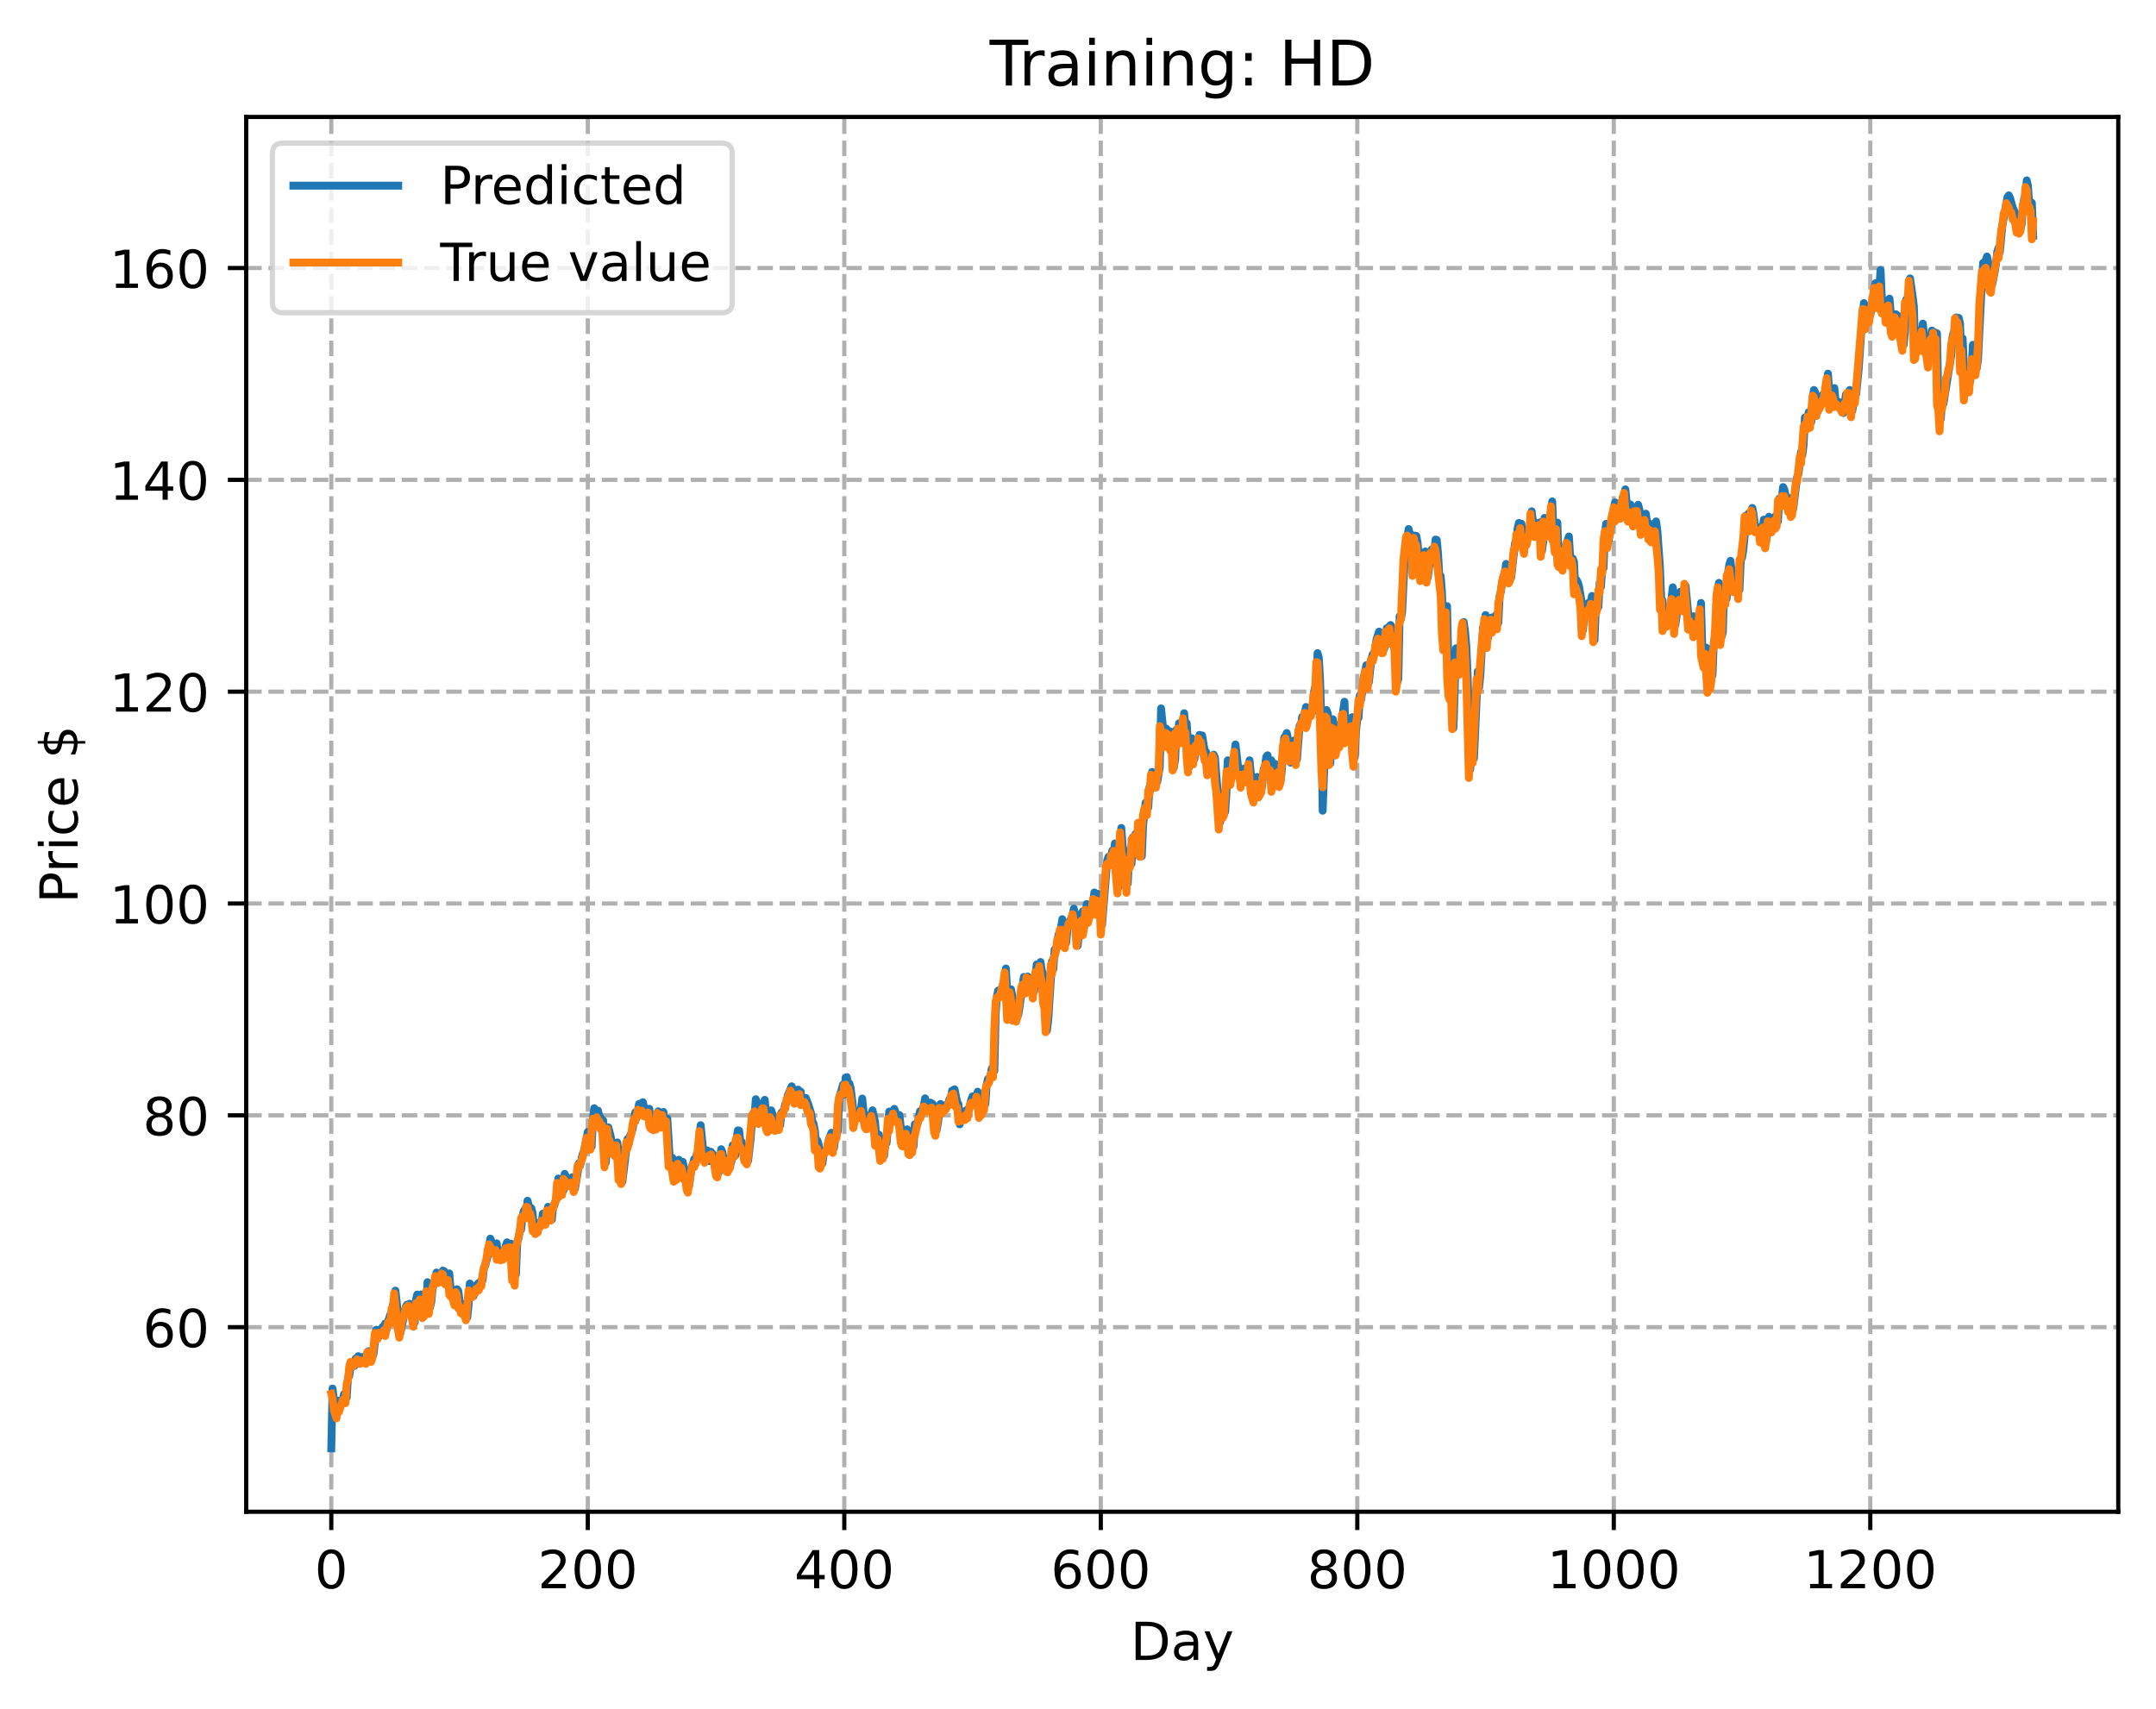 <?xml version="1.0" encoding="utf-8" standalone="no"?>
<!DOCTYPE svg PUBLIC "-//W3C//DTD SVG 1.1//EN"
  "http://www.w3.org/Graphics/SVG/1.1/DTD/svg11.dtd">
<!-- Created with matplotlib (https://matplotlib.org/) -->
<svg height="325.986pt" version="1.1" viewBox="0 0 411.286 325.986" width="411.286pt" xmlns="http://www.w3.org/2000/svg" xmlns:xlink="http://www.w3.org/1999/xlink">
 <defs>
  <style type="text/css">
*{stroke-linecap:butt;stroke-linejoin:round;}
  </style>
 </defs>
 <g id="figure_1">
  <g id="patch_1">
   <path d="M 0 325.986 
L 411.286 325.986 
L 411.286 0 
L 0 0 
z
" style="fill:#ffffff;"/>
  </g>
  <g id="axes_1">
   <g id="patch_2">
    <path d="M 46.966 288.43 
L 404.086 288.43 
L 404.086 22.318 
L 46.966 22.318 
z
" style="fill:#ffffff;"/>
   </g>
   <g id="matplotlib.axis_1">
    <g id="xtick_1">
     <g id="line2d_1">
      <path clip-path="url(#p94c709b7e1)" d="M 63.198 288.43 
L 63.198 22.318 
" style="fill:none;stroke:#b0b0b0;stroke-dasharray:2.96,1.28;stroke-dashoffset:0;stroke-width:0.8;"/>
     </g>
     <g id="line2d_2">
      <defs>
       <path d="M 0 0 
L 0 3.5 
" id="ma1e4364904" style="stroke:#000000;stroke-width:0.8;"/>
      </defs>
      <g>
       <use style="stroke:#000000;stroke-width:0.8;" x="63.198" xlink:href="#ma1e4364904" y="288.43"/>
      </g>
     </g>
     <g id="text_1">
      <!-- 0 -->
      <defs>
       <path d="M 31.781 66.406 
Q 24.172 66.406 20.328 58.906 
Q 16.5 51.422 16.5 36.375 
Q 16.5 21.391 20.328 13.891 
Q 24.172 6.391 31.781 6.391 
Q 39.453 6.391 43.281 13.891 
Q 47.125 21.391 47.125 36.375 
Q 47.125 51.422 43.281 58.906 
Q 39.453 66.406 31.781 66.406 
z
M 31.781 74.219 
Q 44.047 74.219 50.516 64.516 
Q 56.984 54.828 56.984 36.375 
Q 56.984 17.969 50.516 8.266 
Q 44.047 -1.422 31.781 -1.422 
Q 19.531 -1.422 13.062 8.266 
Q 6.594 17.969 6.594 36.375 
Q 6.594 54.828 13.062 64.516 
Q 19.531 74.219 31.781 74.219 
z
" id="DejaVuSans-48"/>
      </defs>
      <g transform="translate(60.017 303.029)scale(0.1 -0.1)">
       <use xlink:href="#DejaVuSans-48"/>
      </g>
     </g>
    </g>
    <g id="xtick_2">
     <g id="line2d_3">
      <path clip-path="url(#p94c709b7e1)" d="M 112.129 288.43 
L 112.129 22.318 
" style="fill:none;stroke:#b0b0b0;stroke-dasharray:2.96,1.28;stroke-dashoffset:0;stroke-width:0.8;"/>
     </g>
     <g id="line2d_4">
      <g>
       <use style="stroke:#000000;stroke-width:0.8;" x="112.129" xlink:href="#ma1e4364904" y="288.43"/>
      </g>
     </g>
     <g id="text_2">
      <!-- 200 -->
      <defs>
       <path d="M 19.188 8.297 
L 53.609 8.297 
L 53.609 0 
L 7.328 0 
L 7.328 8.297 
Q 12.938 14.109 22.625 23.891 
Q 32.328 33.688 34.812 36.531 
Q 39.547 41.844 41.422 45.531 
Q 43.312 49.219 43.312 52.781 
Q 43.312 58.594 39.234 62.25 
Q 35.156 65.922 28.609 65.922 
Q 23.969 65.922 18.812 64.312 
Q 13.672 62.703 7.812 59.422 
L 7.812 69.391 
Q 13.766 71.781 18.938 73 
Q 24.125 74.219 28.422 74.219 
Q 39.75 74.219 46.484 68.547 
Q 53.219 62.891 53.219 53.422 
Q 53.219 48.922 51.531 44.891 
Q 49.859 40.875 45.406 35.406 
Q 44.188 33.984 37.641 27.219 
Q 31.109 20.453 19.188 8.297 
z
" id="DejaVuSans-50"/>
      </defs>
      <g transform="translate(102.585 303.029)scale(0.1 -0.1)">
       <use xlink:href="#DejaVuSans-50"/>
       <use x="63.623" xlink:href="#DejaVuSans-48"/>
       <use x="127.246" xlink:href="#DejaVuSans-48"/>
      </g>
     </g>
    </g>
    <g id="xtick_3">
     <g id="line2d_5">
      <path clip-path="url(#p94c709b7e1)" d="M 161.06 288.43 
L 161.06 22.318 
" style="fill:none;stroke:#b0b0b0;stroke-dasharray:2.96,1.28;stroke-dashoffset:0;stroke-width:0.8;"/>
     </g>
     <g id="line2d_6">
      <g>
       <use style="stroke:#000000;stroke-width:0.8;" x="161.06" xlink:href="#ma1e4364904" y="288.43"/>
      </g>
     </g>
     <g id="text_3">
      <!-- 400 -->
      <defs>
       <path d="M 37.797 64.312 
L 12.891 25.391 
L 37.797 25.391 
z
M 35.203 72.906 
L 47.609 72.906 
L 47.609 25.391 
L 58.016 25.391 
L 58.016 17.188 
L 47.609 17.188 
L 47.609 0 
L 37.797 0 
L 37.797 17.188 
L 4.891 17.188 
L 4.891 26.703 
z
" id="DejaVuSans-52"/>
      </defs>
      <g transform="translate(151.516 303.029)scale(0.1 -0.1)">
       <use xlink:href="#DejaVuSans-52"/>
       <use x="63.623" xlink:href="#DejaVuSans-48"/>
       <use x="127.246" xlink:href="#DejaVuSans-48"/>
      </g>
     </g>
    </g>
    <g id="xtick_4">
     <g id="line2d_7">
      <path clip-path="url(#p94c709b7e1)" d="M 209.99 288.43 
L 209.99 22.318 
" style="fill:none;stroke:#b0b0b0;stroke-dasharray:2.96,1.28;stroke-dashoffset:0;stroke-width:0.8;"/>
     </g>
     <g id="line2d_8">
      <g>
       <use style="stroke:#000000;stroke-width:0.8;" x="209.99" xlink:href="#ma1e4364904" y="288.43"/>
      </g>
     </g>
     <g id="text_4">
      <!-- 600 -->
      <defs>
       <path d="M 33.016 40.375 
Q 26.375 40.375 22.484 35.828 
Q 18.609 31.297 18.609 23.391 
Q 18.609 15.531 22.484 10.953 
Q 26.375 6.391 33.016 6.391 
Q 39.656 6.391 43.531 10.953 
Q 47.406 15.531 47.406 23.391 
Q 47.406 31.297 43.531 35.828 
Q 39.656 40.375 33.016 40.375 
z
M 52.594 71.297 
L 52.594 62.312 
Q 48.875 64.062 45.094 64.984 
Q 41.312 65.922 37.594 65.922 
Q 27.828 65.922 22.672 59.328 
Q 17.531 52.734 16.797 39.406 
Q 19.672 43.656 24.016 45.922 
Q 28.375 48.188 33.594 48.188 
Q 44.578 48.188 50.953 41.516 
Q 57.328 34.859 57.328 23.391 
Q 57.328 12.156 50.688 5.359 
Q 44.047 -1.422 33.016 -1.422 
Q 20.359 -1.422 13.672 8.266 
Q 6.984 17.969 6.984 36.375 
Q 6.984 53.656 15.188 63.938 
Q 23.391 74.219 37.203 74.219 
Q 40.922 74.219 44.703 73.484 
Q 48.484 72.75 52.594 71.297 
z
" id="DejaVuSans-54"/>
      </defs>
      <g transform="translate(200.446 303.029)scale(0.1 -0.1)">
       <use xlink:href="#DejaVuSans-54"/>
       <use x="63.623" xlink:href="#DejaVuSans-48"/>
       <use x="127.246" xlink:href="#DejaVuSans-48"/>
      </g>
     </g>
    </g>
    <g id="xtick_5">
     <g id="line2d_9">
      <path clip-path="url(#p94c709b7e1)" d="M 258.921 288.43 
L 258.921 22.318 
" style="fill:none;stroke:#b0b0b0;stroke-dasharray:2.96,1.28;stroke-dashoffset:0;stroke-width:0.8;"/>
     </g>
     <g id="line2d_10">
      <g>
       <use style="stroke:#000000;stroke-width:0.8;" x="258.921" xlink:href="#ma1e4364904" y="288.43"/>
      </g>
     </g>
     <g id="text_5">
      <!-- 800 -->
      <defs>
       <path d="M 31.781 34.625 
Q 24.75 34.625 20.719 30.859 
Q 16.703 27.094 16.703 20.516 
Q 16.703 13.922 20.719 10.156 
Q 24.75 6.391 31.781 6.391 
Q 38.812 6.391 42.859 10.172 
Q 46.922 13.969 46.922 20.516 
Q 46.922 27.094 42.891 30.859 
Q 38.875 34.625 31.781 34.625 
z
M 21.922 38.812 
Q 15.578 40.375 12.031 44.719 
Q 8.5 49.078 8.5 55.328 
Q 8.5 64.062 14.719 69.141 
Q 20.953 74.219 31.781 74.219 
Q 42.672 74.219 48.875 69.141 
Q 55.078 64.062 55.078 55.328 
Q 55.078 49.078 51.531 44.719 
Q 48 40.375 41.703 38.812 
Q 48.828 37.156 52.797 32.312 
Q 56.781 27.484 56.781 20.516 
Q 56.781 9.906 50.312 4.234 
Q 43.844 -1.422 31.781 -1.422 
Q 19.734 -1.422 13.25 4.234 
Q 6.781 9.906 6.781 20.516 
Q 6.781 27.484 10.781 32.312 
Q 14.797 37.156 21.922 38.812 
z
M 18.312 54.391 
Q 18.312 48.734 21.844 45.562 
Q 25.391 42.391 31.781 42.391 
Q 38.141 42.391 41.719 45.562 
Q 45.312 48.734 45.312 54.391 
Q 45.312 60.062 41.719 63.234 
Q 38.141 66.406 31.781 66.406 
Q 25.391 66.406 21.844 63.234 
Q 18.312 60.062 18.312 54.391 
z
" id="DejaVuSans-56"/>
      </defs>
      <g transform="translate(249.377 303.029)scale(0.1 -0.1)">
       <use xlink:href="#DejaVuSans-56"/>
       <use x="63.623" xlink:href="#DejaVuSans-48"/>
       <use x="127.246" xlink:href="#DejaVuSans-48"/>
      </g>
     </g>
    </g>
    <g id="xtick_6">
     <g id="line2d_11">
      <path clip-path="url(#p94c709b7e1)" d="M 307.851 288.43 
L 307.851 22.318 
" style="fill:none;stroke:#b0b0b0;stroke-dasharray:2.96,1.28;stroke-dashoffset:0;stroke-width:0.8;"/>
     </g>
     <g id="line2d_12">
      <g>
       <use style="stroke:#000000;stroke-width:0.8;" x="307.851" xlink:href="#ma1e4364904" y="288.43"/>
      </g>
     </g>
     <g id="text_6">
      <!-- 1000 -->
      <defs>
       <path d="M 12.406 8.297 
L 28.516 8.297 
L 28.516 63.922 
L 10.984 60.406 
L 10.984 69.391 
L 28.422 72.906 
L 38.281 72.906 
L 38.281 8.297 
L 54.391 8.297 
L 54.391 0 
L 12.406 0 
z
" id="DejaVuSans-49"/>
      </defs>
      <g transform="translate(295.126 303.029)scale(0.1 -0.1)">
       <use xlink:href="#DejaVuSans-49"/>
       <use x="63.623" xlink:href="#DejaVuSans-48"/>
       <use x="127.246" xlink:href="#DejaVuSans-48"/>
       <use x="190.869" xlink:href="#DejaVuSans-48"/>
      </g>
     </g>
    </g>
    <g id="xtick_7">
     <g id="line2d_13">
      <path clip-path="url(#p94c709b7e1)" d="M 356.782 288.43 
L 356.782 22.318 
" style="fill:none;stroke:#b0b0b0;stroke-dasharray:2.96,1.28;stroke-dashoffset:0;stroke-width:0.8;"/>
     </g>
     <g id="line2d_14">
      <g>
       <use style="stroke:#000000;stroke-width:0.8;" x="356.782" xlink:href="#ma1e4364904" y="288.43"/>
      </g>
     </g>
     <g id="text_7">
      <!-- 1200 -->
      <g transform="translate(344.057 303.029)scale(0.1 -0.1)">
       <use xlink:href="#DejaVuSans-49"/>
       <use x="63.623" xlink:href="#DejaVuSans-50"/>
       <use x="127.246" xlink:href="#DejaVuSans-48"/>
       <use x="190.869" xlink:href="#DejaVuSans-48"/>
      </g>
     </g>
    </g>
    <g id="text_8">
     <!-- Day -->
     <defs>
      <path d="M 19.672 64.797 
L 19.672 8.109 
L 31.594 8.109 
Q 46.688 8.109 53.688 14.938 
Q 60.688 21.781 60.688 36.531 
Q 60.688 51.172 53.688 57.984 
Q 46.688 64.797 31.594 64.797 
z
M 9.812 72.906 
L 30.078 72.906 
Q 51.266 72.906 61.172 64.094 
Q 71.094 55.281 71.094 36.531 
Q 71.094 17.672 61.125 8.828 
Q 51.172 0 30.078 0 
L 9.812 0 
z
" id="DejaVuSans-68"/>
      <path d="M 34.281 27.484 
Q 23.391 27.484 19.188 25 
Q 14.984 22.516 14.984 16.5 
Q 14.984 11.719 18.141 8.906 
Q 21.297 6.109 26.703 6.109 
Q 34.188 6.109 38.703 11.406 
Q 43.219 16.703 43.219 25.484 
L 43.219 27.484 
z
M 52.203 31.203 
L 52.203 0 
L 43.219 0 
L 43.219 8.297 
Q 40.141 3.328 35.547 0.953 
Q 30.953 -1.422 24.312 -1.422 
Q 15.922 -1.422 10.953 3.297 
Q 6 8.016 6 15.922 
Q 6 25.141 12.172 29.828 
Q 18.359 34.516 30.609 34.516 
L 43.219 34.516 
L 43.219 35.406 
Q 43.219 41.609 39.141 45 
Q 35.062 48.391 27.688 48.391 
Q 23 48.391 18.547 47.266 
Q 14.109 46.141 10.016 43.891 
L 10.016 52.203 
Q 14.938 54.109 19.578 55.047 
Q 24.219 56 28.609 56 
Q 40.484 56 46.344 49.844 
Q 52.203 43.703 52.203 31.203 
z
" id="DejaVuSans-97"/>
      <path d="M 32.172 -5.078 
Q 28.375 -14.844 24.75 -17.812 
Q 21.141 -20.797 15.094 -20.797 
L 7.906 -20.797 
L 7.906 -13.281 
L 13.188 -13.281 
Q 16.891 -13.281 18.938 -11.516 
Q 21 -9.766 23.484 -3.219 
L 25.094 0.875 
L 2.984 54.688 
L 12.5 54.688 
L 29.594 11.922 
L 46.688 54.688 
L 56.203 54.688 
z
" id="DejaVuSans-121"/>
     </defs>
     <g transform="translate(215.652 316.707)scale(0.1 -0.1)">
      <use xlink:href="#DejaVuSans-68"/>
      <use x="77.002" xlink:href="#DejaVuSans-97"/>
      <use x="138.281" xlink:href="#DejaVuSans-121"/>
     </g>
    </g>
   </g>
   <g id="matplotlib.axis_2">
    <g id="ytick_1">
     <g id="line2d_15">
      <path clip-path="url(#p94c709b7e1)" d="M 46.966 253.22 
L 404.086 253.22 
" style="fill:none;stroke:#b0b0b0;stroke-dasharray:2.96,1.28;stroke-dashoffset:0;stroke-width:0.8;"/>
     </g>
     <g id="line2d_16">
      <defs>
       <path d="M 0 0 
L -3.5 0 
" id="m4c45c69d20" style="stroke:#000000;stroke-width:0.8;"/>
      </defs>
      <g>
       <use style="stroke:#000000;stroke-width:0.8;" x="46.966" xlink:href="#m4c45c69d20" y="253.22"/>
      </g>
     </g>
     <g id="text_9">
      <!-- 60 -->
      <g transform="translate(27.241 257.02)scale(0.1 -0.1)">
       <use xlink:href="#DejaVuSans-54"/>
       <use x="63.623" xlink:href="#DejaVuSans-48"/>
      </g>
     </g>
    </g>
    <g id="ytick_2">
     <g id="line2d_17">
      <path clip-path="url(#p94c709b7e1)" d="M 46.966 212.803 
L 404.086 212.803 
" style="fill:none;stroke:#b0b0b0;stroke-dasharray:2.96,1.28;stroke-dashoffset:0;stroke-width:0.8;"/>
     </g>
     <g id="line2d_18">
      <g>
       <use style="stroke:#000000;stroke-width:0.8;" x="46.966" xlink:href="#m4c45c69d20" y="212.803"/>
      </g>
     </g>
     <g id="text_10">
      <!-- 80 -->
      <g transform="translate(27.241 216.602)scale(0.1 -0.1)">
       <use xlink:href="#DejaVuSans-56"/>
       <use x="63.623" xlink:href="#DejaVuSans-48"/>
      </g>
     </g>
    </g>
    <g id="ytick_3">
     <g id="line2d_19">
      <path clip-path="url(#p94c709b7e1)" d="M 46.966 172.385 
L 404.086 172.385 
" style="fill:none;stroke:#b0b0b0;stroke-dasharray:2.96,1.28;stroke-dashoffset:0;stroke-width:0.8;"/>
     </g>
     <g id="line2d_20">
      <g>
       <use style="stroke:#000000;stroke-width:0.8;" x="46.966" xlink:href="#m4c45c69d20" y="172.385"/>
      </g>
     </g>
     <g id="text_11">
      <!-- 100 -->
      <g transform="translate(20.878 176.184)scale(0.1 -0.1)">
       <use xlink:href="#DejaVuSans-49"/>
       <use x="63.623" xlink:href="#DejaVuSans-48"/>
       <use x="127.246" xlink:href="#DejaVuSans-48"/>
      </g>
     </g>
    </g>
    <g id="ytick_4">
     <g id="line2d_21">
      <path clip-path="url(#p94c709b7e1)" d="M 46.966 131.967 
L 404.086 131.967 
" style="fill:none;stroke:#b0b0b0;stroke-dasharray:2.96,1.28;stroke-dashoffset:0;stroke-width:0.8;"/>
     </g>
     <g id="line2d_22">
      <g>
       <use style="stroke:#000000;stroke-width:0.8;" x="46.966" xlink:href="#m4c45c69d20" y="131.967"/>
      </g>
     </g>
     <g id="text_12">
      <!-- 120 -->
      <g transform="translate(20.878 135.767)scale(0.1 -0.1)">
       <use xlink:href="#DejaVuSans-49"/>
       <use x="63.623" xlink:href="#DejaVuSans-50"/>
       <use x="127.246" xlink:href="#DejaVuSans-48"/>
      </g>
     </g>
    </g>
    <g id="ytick_5">
     <g id="line2d_23">
      <path clip-path="url(#p94c709b7e1)" d="M 46.966 91.55 
L 404.086 91.55 
" style="fill:none;stroke:#b0b0b0;stroke-dasharray:2.96,1.28;stroke-dashoffset:0;stroke-width:0.8;"/>
     </g>
     <g id="line2d_24">
      <g>
       <use style="stroke:#000000;stroke-width:0.8;" x="46.966" xlink:href="#m4c45c69d20" y="91.55"/>
      </g>
     </g>
     <g id="text_13">
      <!-- 140 -->
      <g transform="translate(20.878 95.349)scale(0.1 -0.1)">
       <use xlink:href="#DejaVuSans-49"/>
       <use x="63.623" xlink:href="#DejaVuSans-52"/>
       <use x="127.246" xlink:href="#DejaVuSans-48"/>
      </g>
     </g>
    </g>
    <g id="ytick_6">
     <g id="line2d_25">
      <path clip-path="url(#p94c709b7e1)" d="M 46.966 51.132 
L 404.086 51.132 
" style="fill:none;stroke:#b0b0b0;stroke-dasharray:2.96,1.28;stroke-dashoffset:0;stroke-width:0.8;"/>
     </g>
     <g id="line2d_26">
      <g>
       <use style="stroke:#000000;stroke-width:0.8;" x="46.966" xlink:href="#m4c45c69d20" y="51.132"/>
      </g>
     </g>
     <g id="text_14">
      <!-- 160 -->
      <g transform="translate(20.878 54.931)scale(0.1 -0.1)">
       <use xlink:href="#DejaVuSans-49"/>
       <use x="63.623" xlink:href="#DejaVuSans-54"/>
       <use x="127.246" xlink:href="#DejaVuSans-48"/>
      </g>
     </g>
    </g>
    <g id="text_15">
     <!-- Price $ -->
     <defs>
      <path d="M 19.672 64.797 
L 19.672 37.406 
L 32.078 37.406 
Q 38.969 37.406 42.719 40.969 
Q 46.484 44.531 46.484 51.125 
Q 46.484 57.672 42.719 61.234 
Q 38.969 64.797 32.078 64.797 
z
M 9.812 72.906 
L 32.078 72.906 
Q 44.344 72.906 50.609 67.359 
Q 56.891 61.812 56.891 51.125 
Q 56.891 40.328 50.609 34.812 
Q 44.344 29.297 32.078 29.297 
L 19.672 29.297 
L 19.672 0 
L 9.812 0 
z
" id="DejaVuSans-80"/>
      <path d="M 41.109 46.297 
Q 39.594 47.172 37.812 47.578 
Q 36.031 48 33.891 48 
Q 26.266 48 22.188 43.047 
Q 18.109 38.094 18.109 28.812 
L 18.109 0 
L 9.078 0 
L 9.078 54.688 
L 18.109 54.688 
L 18.109 46.188 
Q 20.953 51.172 25.484 53.578 
Q 30.031 56 36.531 56 
Q 37.453 56 38.578 55.875 
Q 39.703 55.766 41.062 55.516 
z
" id="DejaVuSans-114"/>
      <path d="M 9.422 54.688 
L 18.406 54.688 
L 18.406 0 
L 9.422 0 
z
M 9.422 75.984 
L 18.406 75.984 
L 18.406 64.594 
L 9.422 64.594 
z
" id="DejaVuSans-105"/>
      <path d="M 48.781 52.594 
L 48.781 44.188 
Q 44.969 46.297 41.141 47.344 
Q 37.312 48.391 33.406 48.391 
Q 24.656 48.391 19.812 42.844 
Q 14.984 37.312 14.984 27.297 
Q 14.984 17.281 19.812 11.734 
Q 24.656 6.203 33.406 6.203 
Q 37.312 6.203 41.141 7.25 
Q 44.969 8.297 48.781 10.406 
L 48.781 2.094 
Q 45.016 0.344 40.984 -0.531 
Q 36.969 -1.422 32.422 -1.422 
Q 20.062 -1.422 12.781 6.344 
Q 5.516 14.109 5.516 27.297 
Q 5.516 40.672 12.859 48.328 
Q 20.219 56 33.016 56 
Q 37.156 56 41.109 55.141 
Q 45.062 54.297 48.781 52.594 
z
" id="DejaVuSans-99"/>
      <path d="M 56.203 29.594 
L 56.203 25.203 
L 14.891 25.203 
Q 15.484 15.922 20.484 11.062 
Q 25.484 6.203 34.422 6.203 
Q 39.594 6.203 44.453 7.469 
Q 49.312 8.734 54.109 11.281 
L 54.109 2.781 
Q 49.266 0.734 44.188 -0.344 
Q 39.109 -1.422 33.891 -1.422 
Q 20.797 -1.422 13.156 6.188 
Q 5.516 13.812 5.516 26.812 
Q 5.516 40.234 12.766 48.109 
Q 20.016 56 32.328 56 
Q 43.359 56 49.781 48.891 
Q 56.203 41.797 56.203 29.594 
z
M 47.219 32.234 
Q 47.125 39.594 43.094 43.984 
Q 39.062 48.391 32.422 48.391 
Q 24.906 48.391 20.391 44.141 
Q 15.875 39.891 15.188 32.172 
z
" id="DejaVuSans-101"/>
      <path id="DejaVuSans-32"/>
      <path d="M 33.797 -14.703 
L 28.906 -14.703 
L 28.859 0 
Q 23.734 0.094 18.609 1.188 
Q 13.484 2.297 8.297 4.5 
L 8.297 13.281 
Q 13.281 10.156 18.375 8.562 
Q 23.484 6.984 28.906 6.938 
L 28.906 29.203 
Q 18.109 30.953 13.203 35.156 
Q 8.297 39.359 8.297 46.688 
Q 8.297 54.641 13.625 59.219 
Q 18.953 63.812 28.906 64.5 
L 28.906 75.984 
L 33.797 75.984 
L 33.797 64.656 
Q 38.328 64.453 42.578 63.688 
Q 46.828 62.938 50.875 61.625 
L 50.875 53.078 
Q 46.828 55.125 42.547 56.25 
Q 38.281 57.375 33.797 57.562 
L 33.797 36.719 
Q 44.875 35.016 50.094 30.609 
Q 55.328 26.219 55.328 18.609 
Q 55.328 10.359 49.781 5.594 
Q 44.234 0.828 33.797 0.094 
z
M 28.906 37.594 
L 28.906 57.625 
Q 23.25 56.984 20.266 54.391 
Q 17.281 51.812 17.281 47.516 
Q 17.281 43.312 20.031 40.969 
Q 22.797 38.625 28.906 37.594 
z
M 33.797 28.219 
L 33.797 7.078 
Q 39.984 7.906 43.141 10.594 
Q 46.297 13.281 46.297 17.672 
Q 46.297 21.969 43.281 24.5 
Q 40.281 27.047 33.797 28.219 
z
" id="DejaVuSans-36"/>
     </defs>
     <g transform="translate(14.798 172.342)rotate(-90)scale(0.1 -0.1)">
      <use xlink:href="#DejaVuSans-80"/>
      <use x="58.553" xlink:href="#DejaVuSans-114"/>
      <use x="99.666" xlink:href="#DejaVuSans-105"/>
      <use x="127.449" xlink:href="#DejaVuSans-99"/>
      <use x="182.43" xlink:href="#DejaVuSans-101"/>
      <use x="243.953" xlink:href="#DejaVuSans-32"/>
      <use x="275.74" xlink:href="#DejaVuSans-36"/>
     </g>
    </g>
   </g>
   <g id="line2d_27">
    <path clip-path="url(#p94c709b7e1)" d="M 63.198 276.334 
L 63.443 264.934 
L 63.932 268.862 
L 64.422 269.246 
L 64.666 267.236 
L 64.911 268.104 
L 65.4 266.989 
L 65.645 265.965 
L 65.89 267.032 
L 66.134 266.684 
L 66.379 262.875 
L 66.623 262.52 
L 66.868 260.863 
L 67.113 260.077 
L 67.357 260.712 
L 67.602 260.623 
L 67.847 259.199 
L 68.091 259.505 
L 68.336 258.744 
L 68.825 260.092 
L 69.07 258.914 
L 69.315 259.367 
L 69.559 258.869 
L 69.804 258.624 
L 70.049 259.497 
L 70.293 257.799 
L 70.538 258.354 
L 70.783 257.794 
L 71.027 258.94 
L 71.272 258.239 
L 71.761 253.709 
L 72.006 255.266 
L 72.251 255.066 
L 72.495 253.702 
L 72.74 254.068 
L 72.984 253.154 
L 73.229 253.82 
L 73.474 252.515 
L 73.718 253.703 
L 73.963 252.352 
L 74.452 250.807 
L 74.697 251.319 
L 74.942 248.992 
L 75.186 248.653 
L 75.431 246.248 
L 76.165 252.951 
L 76.41 254.235 
L 77.388 249.383 
L 77.633 248.929 
L 77.878 248.903 
L 78.122 248.751 
L 78.367 250.01 
L 78.611 250.293 
L 79.101 252.317 
L 79.345 247.965 
L 79.59 246.998 
L 79.835 247.951 
L 80.324 246.967 
L 80.813 250.07 
L 81.058 249.982 
L 81.303 249.398 
L 81.547 244.629 
L 81.792 248.349 
L 82.037 249.422 
L 82.281 248.378 
L 82.526 245.743 
L 82.771 245.164 
L 83.015 244.298 
L 83.26 242.794 
L 83.749 244.451 
L 83.994 243.051 
L 84.239 243.674 
L 84.483 242.422 
L 84.728 242.522 
L 84.972 244.095 
L 85.217 244.399 
L 85.706 242.949 
L 85.951 245.938 
L 86.196 246.41 
L 86.44 246.076 
L 86.685 246.831 
L 86.93 248.089 
L 87.174 245.967 
L 87.419 246.274 
L 87.664 248.261 
L 87.908 248.608 
L 88.153 249.982 
L 88.398 249.288 
L 88.887 251.255 
L 89.132 251.375 
L 89.376 249.123 
L 89.621 244.886 
L 89.866 245.695 
L 90.11 246.055 
L 90.355 247.262 
L 90.599 245.868 
L 91.089 244.961 
L 91.333 244.768 
L 91.578 245.443 
L 91.823 244.311 
L 92.067 244.259 
L 92.312 241.877 
L 92.557 241.48 
L 93.046 239.601 
L 93.535 236.315 
L 93.78 236.957 
L 94.025 237.993 
L 94.269 237.617 
L 94.514 237.988 
L 94.759 237.226 
L 95.003 239.707 
L 95.248 239.594 
L 95.493 239.28 
L 95.737 239.371 
L 95.982 238.505 
L 96.227 239.339 
L 96.471 237.729 
L 96.716 237.025 
L 96.96 238.227 
L 97.205 237.436 
L 97.45 237.275 
L 97.694 239.175 
L 97.939 243.02 
L 98.184 241.27 
L 98.428 243.122 
L 98.673 236.963 
L 98.918 236.246 
L 99.162 234.835 
L 99.407 234.599 
L 99.652 232.25 
L 99.896 231.11 
L 100.141 230.715 
L 100.386 231.652 
L 100.63 229.095 
L 101.12 230.997 
L 101.364 230.509 
L 101.609 231.515 
L 101.854 234.263 
L 102.098 233.627 
L 102.343 234.337 
L 102.587 233.825 
L 102.832 234.022 
L 103.077 233.139 
L 103.321 233.12 
L 103.566 231.531 
L 103.811 233.265 
L 104.3 232.434 
L 104.545 230.26 
L 104.789 231.467 
L 105.034 231.011 
L 105.279 232.678 
L 105.523 230.085 
L 105.768 229.936 
L 106.257 227.939 
L 106.502 224.852 
L 106.747 227.266 
L 106.991 227.276 
L 107.236 226.586 
L 107.481 227.162 
L 107.725 223.959 
L 108.459 225.724 
L 108.704 225.135 
L 108.948 225.348 
L 109.193 224.606 
L 109.682 226.817 
L 110.172 223.933 
L 110.416 221.973 
L 110.661 222.405 
L 111.15 220.161 
L 111.395 219.722 
L 112.129 215.959 
L 112.374 217.918 
L 112.618 217.787 
L 112.863 218.784 
L 113.108 213.448 
L 113.352 211.439 
L 113.597 214.586 
L 113.842 214.732 
L 114.086 211.9 
L 114.331 213.102 
L 114.575 213.221 
L 114.82 214.157 
L 115.065 213.766 
L 115.309 219.237 
L 115.554 221.861 
L 116.043 215.087 
L 116.533 216.989 
L 116.777 218.689 
L 117.022 219.042 
L 117.267 219.048 
L 117.511 219.761 
L 117.756 217.973 
L 118.001 219.889 
L 118.245 223.895 
L 118.49 224.103 
L 118.735 225.431 
L 119.713 217.318 
L 119.958 218.152 
L 120.203 216.632 
L 120.447 216.184 
L 120.692 215.338 
L 121.181 212.241 
L 121.426 213.351 
L 121.915 210.603 
L 122.404 211.771 
L 122.649 210.295 
L 123.138 212.599 
L 123.628 211.583 
L 123.872 211.551 
L 124.117 214.479 
L 124.362 214.922 
L 124.606 214.907 
L 124.851 214.758 
L 125.096 213.834 
L 125.34 214.025 
L 125.585 212.032 
L 125.83 213.17 
L 126.074 212.591 
L 126.319 214.463 
L 126.563 212.156 
L 126.808 214.379 
L 127.297 213.389 
L 127.787 221.36 
L 128.031 220.911 
L 128.276 220.921 
L 128.521 221.765 
L 128.765 223.378 
L 129.01 223.356 
L 129.255 224.669 
L 129.499 221.273 
L 129.744 224.22 
L 129.989 222.197 
L 130.233 221.661 
L 130.723 224.026 
L 130.967 223.561 
L 131.212 225.548 
L 131.457 226.292 
L 131.946 222.639 
L 132.191 222.084 
L 132.435 221.133 
L 132.68 222.034 
L 132.924 220.133 
L 133.169 219.812 
L 133.658 214.675 
L 134.148 219.564 
L 134.392 220.026 
L 134.637 221.106 
L 134.882 219.485 
L 135.371 221.524 
L 135.616 219.747 
L 136.35 220.639 
L 136.839 223.485 
L 137.084 223.729 
L 137.573 219.256 
L 137.818 219.85 
L 138.062 221.771 
L 138.307 222.206 
L 138.551 221.095 
L 138.796 222.785 
L 139.041 223.022 
L 139.53 221.658 
L 139.775 218.507 
L 140.264 220.451 
L 140.509 217.299 
L 140.753 215.669 
L 140.998 215.698 
L 141.243 218.022 
L 141.487 217.889 
L 141.732 219.206 
L 141.977 219.753 
L 142.221 219.872 
L 142.466 221.481 
L 142.711 221.465 
L 143.2 217.207 
L 143.445 214.008 
L 143.689 212.411 
L 143.934 212.942 
L 144.178 209.716 
L 144.423 211.768 
L 144.668 211.516 
L 144.912 213.848 
L 145.402 210.452 
L 145.646 210.388 
L 145.891 209.844 
L 146.38 215.183 
L 146.625 215.558 
L 146.87 214.458 
L 147.114 211.849 
L 147.359 212.582 
L 147.604 214.506 
L 147.848 214.093 
L 148.093 214.8 
L 148.338 213.373 
L 148.582 213.604 
L 148.827 214.719 
L 149.072 212.273 
L 149.316 212.161 
L 149.561 211.691 
L 149.806 210.639 
L 150.05 210.42 
L 150.295 208.98 
L 151.029 207.255 
L 151.273 207.822 
L 151.518 208.035 
L 151.763 209.574 
L 152.007 208.263 
L 152.252 207.892 
L 152.497 209.179 
L 152.741 208.272 
L 152.986 209.968 
L 153.231 209.874 
L 153.72 209.483 
L 154.209 210.758 
L 154.699 212.338 
L 154.943 213.907 
L 155.188 214.346 
L 155.433 215.603 
L 155.677 218.383 
L 155.922 217.577 
L 156.166 218.36 
L 156.411 221.602 
L 156.656 222.05 
L 156.9 221.939 
L 157.145 219.932 
L 157.39 219.421 
L 157.634 219.49 
L 157.879 218.714 
L 158.124 217.378 
L 158.613 216.116 
L 158.858 216.999 
L 159.102 218.995 
L 159.347 216.959 
L 159.836 215.817 
L 160.081 209.46 
L 160.57 207.8 
L 160.815 206.927 
L 161.06 208.84 
L 161.304 205.65 
L 161.549 205.504 
L 161.794 206.813 
L 162.038 206.715 
L 162.283 207.643 
L 163.017 213.635 
L 163.506 212.719 
L 163.751 212.072 
L 163.995 212.426 
L 164.24 211.582 
L 164.485 209.589 
L 164.729 212.098 
L 165.219 213.955 
L 165.463 214.647 
L 165.708 214.193 
L 166.442 211.839 
L 166.931 214.098 
L 167.176 217.332 
L 167.421 217.79 
L 167.665 216.482 
L 168.154 220.123 
L 168.399 219.714 
L 168.644 220.515 
L 168.888 218.253 
L 169.133 218.081 
L 169.622 212.077 
L 169.867 214.405 
L 170.112 212.184 
L 170.356 213.102 
L 170.601 211.562 
L 170.846 212.244 
L 171.09 213.312 
L 171.335 213.55 
L 171.58 212.751 
L 172.069 217.182 
L 172.314 217.508 
L 172.558 218.325 
L 173.048 215.466 
L 173.782 220.071 
L 174.026 217.409 
L 174.271 218.73 
L 174.515 214.498 
L 174.76 215.002 
L 175.005 214.511 
L 175.494 212.022 
L 175.739 212.272 
L 175.983 211.812 
L 176.228 210.985 
L 176.473 209.551 
L 176.717 210.71 
L 177.207 211.201 
L 177.451 210.369 
L 177.941 210.66 
L 178.185 212.258 
L 178.43 214.856 
L 178.675 215.651 
L 178.919 214.296 
L 179.409 210.633 
L 179.898 211.508 
L 180.142 210.874 
L 180.387 211.194 
L 180.632 211.013 
L 180.876 210.677 
L 181.121 209.718 
L 181.366 210.432 
L 181.61 208.107 
L 182.1 207.836 
L 182.589 210.296 
L 182.834 210.661 
L 183.078 214.52 
L 183.323 212.61 
L 183.568 213.143 
L 183.812 212.039 
L 184.057 212.095 
L 184.302 212.63 
L 184.546 211.676 
L 184.791 211.913 
L 185.28 209.798 
L 185.525 209.176 
L 185.77 209.776 
L 186.014 209.402 
L 186.259 209.448 
L 186.503 208.282 
L 186.993 212.017 
L 187.237 211.639 
L 187.727 210.388 
L 187.971 210.671 
L 188.216 206.946 
L 188.461 205.857 
L 188.705 205.762 
L 188.95 205.397 
L 189.195 203.858 
L 189.684 204.318 
L 189.929 193.633 
L 190.173 190.023 
L 190.418 188.996 
L 190.663 189.82 
L 191.641 187.004 
L 191.886 184.784 
L 192.375 193.409 
L 192.62 191.705 
L 192.864 188.749 
L 193.109 189.968 
L 193.354 193.704 
L 193.598 193.707 
L 193.843 193.381 
L 194.088 194.049 
L 194.332 193.236 
L 195.311 186.396 
L 195.556 187.777 
L 195.8 188.477 
L 196.045 186.315 
L 196.29 188.342 
L 196.534 186.596 
L 196.779 187.361 
L 197.024 189.122 
L 197.268 189.168 
L 197.758 184.021 
L 198.002 184.856 
L 198.247 186.447 
L 198.491 183.542 
L 198.736 185.165 
L 198.981 185.816 
L 199.715 196.633 
L 199.959 194.683 
L 200.693 183.379 
L 200.938 184.91 
L 201.183 181.167 
L 201.427 181.365 
L 201.672 180.598 
L 201.917 178.316 
L 202.161 178.517 
L 202.651 175.376 
L 202.895 179.256 
L 203.14 179.948 
L 203.385 179.882 
L 203.629 177.366 
L 204.118 175.684 
L 204.608 174.633 
L 204.852 173.352 
L 205.097 174.978 
L 205.342 175.262 
L 205.586 180.439 
L 205.831 177.978 
L 206.076 176.88 
L 206.32 174.258 
L 206.565 173.854 
L 206.81 176.838 
L 207.054 175.943 
L 207.299 172.5 
L 207.788 175.017 
L 208.278 173.88 
L 208.767 170.28 
L 209.012 172.986 
L 209.256 173.42 
L 209.501 170.541 
L 209.746 171.629 
L 209.99 170.788 
L 210.235 176.426 
L 211.213 164.2 
L 211.458 163.473 
L 211.703 163.664 
L 211.947 163.407 
L 212.192 162.286 
L 212.437 162.88 
L 212.681 160.921 
L 212.926 164.039 
L 213.171 168.736 
L 213.415 169.202 
L 213.905 157.966 
L 214.149 161.374 
L 214.639 163.235 
L 215.128 168.57 
L 215.373 164.019 
L 215.862 164.805 
L 216.106 159.741 
L 216.351 160.591 
L 216.596 159.111 
L 216.84 161.848 
L 217.085 161.333 
L 217.33 157.033 
L 217.574 162.652 
L 217.819 163.357 
L 218.064 157.422 
L 218.553 153.135 
L 218.798 152.951 
L 219.042 154.074 
L 219.287 150.129 
L 219.532 150.622 
L 219.776 147.276 
L 220.266 147.84 
L 220.51 147.991 
L 220.755 149.207 
L 221.244 146.414 
L 221.489 135.152 
L 221.978 140.043 
L 222.223 141.624 
L 222.467 138.996 
L 222.712 139.528 
L 222.957 141.868 
L 223.201 139.528 
L 223.446 141.658 
L 223.691 140.423 
L 223.935 146.441 
L 224.18 144.757 
L 224.425 139.201 
L 224.669 141.56 
L 224.914 138 
L 225.159 140.477 
L 225.403 139.802 
L 225.648 140.619 
L 225.893 136.076 
L 226.137 138.776 
L 226.382 137.973 
L 226.871 146.273 
L 227.361 140.851 
L 227.605 143.64 
L 227.85 144.79 
L 228.094 142.495 
L 228.339 141.7 
L 228.584 141.936 
L 228.828 140.212 
L 229.073 141.49 
L 229.318 140.309 
L 229.807 143.216 
L 230.052 143.411 
L 230.296 144.287 
L 230.541 146.729 
L 230.786 145.001 
L 231.03 144.408 
L 231.275 145.773 
L 231.52 143.984 
L 231.764 144.514 
L 232.743 156.889 
L 232.988 152.49 
L 233.232 151.315 
L 233.477 155.36 
L 233.722 154.845 
L 233.966 151.261 
L 234.211 145.057 
L 234.455 147.085 
L 234.7 146.313 
L 234.945 148.08 
L 235.189 146.787 
L 235.679 142.037 
L 236.168 146.153 
L 236.413 146.862 
L 236.657 146.677 
L 236.902 149.153 
L 237.147 146.96 
L 237.391 146.611 
L 237.636 147.866 
L 237.881 147.318 
L 238.125 148.174 
L 238.37 145.06 
L 238.859 150.146 
L 239.349 152.069 
L 239.838 148.235 
L 240.327 151.381 
L 240.572 151.098 
L 240.816 149.399 
L 241.061 146.682 
L 241.306 146.296 
L 241.55 144.416 
L 241.795 144.101 
L 242.04 145.831 
L 242.284 145.574 
L 242.529 145.061 
L 242.774 149.456 
L 243.018 148.149 
L 243.263 145.749 
L 243.752 149.042 
L 243.997 146.668 
L 244.242 149.267 
L 244.486 147.477 
L 244.976 140.697 
L 245.22 140.509 
L 245.465 139.844 
L 245.954 142.298 
L 246.199 145.513 
L 246.688 141.362 
L 246.933 141.249 
L 247.422 144.859 
L 247.911 138.462 
L 248.156 138.736 
L 248.401 136.755 
L 248.645 137.35 
L 249.135 134.888 
L 249.379 137.348 
L 249.624 136.965 
L 249.869 135.173 
L 250.113 135.376 
L 250.358 135.902 
L 250.603 132.392 
L 250.847 131.177 
L 251.092 131.846 
L 251.337 124.614 
L 251.581 125.462 
L 251.826 129.739 
L 252.07 137.909 
L 252.315 154.683 
L 253.049 135.469 
L 253.294 136.15 
L 253.538 138.332 
L 253.783 145.647 
L 254.028 137.981 
L 254.272 137.236 
L 254.517 142.927 
L 254.762 138.274 
L 255.006 141.906 
L 255.251 141.391 
L 255.496 140.426 
L 255.74 141.31 
L 255.985 139.027 
L 256.23 135.554 
L 256.474 133.885 
L 256.719 140.294 
L 256.964 137.561 
L 257.208 139.659 
L 257.453 138.502 
L 257.697 138.886 
L 257.942 136.827 
L 258.431 144.495 
L 258.676 139.544 
L 258.921 137.245 
L 259.165 136.926 
L 259.41 132.652 
L 259.655 133.445 
L 259.899 131.787 
L 260.144 129.193 
L 260.389 128.314 
L 260.633 126.919 
L 260.878 127.736 
L 261.123 130.201 
L 261.612 125.689 
L 261.857 124.853 
L 262.101 124.816 
L 262.346 123.835 
L 262.591 121.977 
L 263.08 120.5 
L 263.569 123.413 
L 263.814 124.03 
L 264.058 123.784 
L 264.548 119.853 
L 264.792 120.032 
L 265.037 119.495 
L 265.282 119.246 
L 265.526 121.499 
L 265.771 120.34 
L 266.016 121.625 
L 266.26 123.551 
L 266.505 130.288 
L 266.75 129.575 
L 266.994 117.565 
L 267.239 118.049 
L 267.484 116.737 
L 267.973 106.355 
L 268.707 100.933 
L 268.952 101.982 
L 269.196 101.962 
L 269.441 102.916 
L 269.685 107.962 
L 269.93 102.196 
L 270.175 102.241 
L 270.419 103.536 
L 270.664 106.356 
L 270.909 105.362 
L 271.153 109.439 
L 271.398 106.943 
L 271.643 107.003 
L 271.887 105.212 
L 272.377 110.187 
L 272.621 108.233 
L 272.866 107.213 
L 273.111 104.849 
L 273.355 105.161 
L 273.6 105.757 
L 273.845 102.942 
L 274.089 103.021 
L 274.334 105.731 
L 274.579 110.173 
L 274.823 109.905 
L 275.068 112.832 
L 275.313 120.202 
L 275.557 122.12 
L 276.046 115.645 
L 276.291 126.512 
L 276.536 131.234 
L 276.78 133.384 
L 277.025 130.887 
L 277.27 138.892 
L 277.759 123.682 
L 278.004 126.43 
L 278.248 126.89 
L 278.493 126.882 
L 278.738 126.627 
L 278.982 119.573 
L 279.227 118.672 
L 279.472 120.437 
L 279.716 123.237 
L 279.961 128.701 
L 280.45 146.82 
L 280.94 141.331 
L 281.184 144.69 
L 281.918 128.083 
L 282.163 131.152 
L 282.407 128.696 
L 282.897 119.729 
L 283.141 119.762 
L 283.386 117.349 
L 283.631 117.715 
L 283.875 121.697 
L 284.12 119.259 
L 284.365 119.733 
L 284.609 117.812 
L 284.854 118.945 
L 285.099 118.555 
L 285.343 117.38 
L 285.588 118.362 
L 285.833 118.81 
L 286.077 113.671 
L 286.322 112.862 
L 286.567 110.927 
L 286.811 109.935 
L 287.056 109.431 
L 287.301 107.596 
L 287.545 108.101 
L 287.79 109.469 
L 288.279 110.173 
L 289.013 103.615 
L 289.258 103.363 
L 289.502 100.804 
L 289.747 99.766 
L 289.992 101.077 
L 290.236 99.923 
L 290.481 102.881 
L 290.726 102.815 
L 290.97 103.393 
L 291.215 101.808 
L 291.46 102.553 
L 291.704 102.219 
L 291.949 100.813 
L 292.194 97.547 
L 292.438 99.584 
L 292.683 100.097 
L 292.928 101.065 
L 293.172 99.795 
L 293.417 99.896 
L 293.661 100.266 
L 293.906 99.624 
L 294.151 105.099 
L 294.395 103.327 
L 294.64 98.813 
L 294.885 101.754 
L 295.129 101.527 
L 295.374 101.69 
L 295.863 98.539 
L 296.108 95.67 
L 296.353 101.567 
L 296.597 102.128 
L 296.842 103.93 
L 297.087 99.705 
L 297.331 106.863 
L 297.576 107.435 
L 297.821 107.621 
L 298.065 106.543 
L 298.31 107.438 
L 298.555 104.306 
L 298.799 103.831 
L 299.289 102.354 
L 299.533 106.363 
L 299.778 107.531 
L 300.022 106.567 
L 300.267 107.231 
L 300.512 112.394 
L 300.756 110.656 
L 301.001 111.118 
L 301.246 111.995 
L 301.735 114.975 
L 301.98 120.23 
L 302.224 117.141 
L 302.469 116.296 
L 302.714 116.325 
L 302.958 115.084 
L 303.448 114.803 
L 303.692 113.704 
L 304.182 122.118 
L 304.426 115.716 
L 304.671 115.499 
L 304.916 115.797 
L 305.16 111.162 
L 305.405 111.97 
L 305.649 108.405 
L 305.894 108.393 
L 306.139 102.265 
L 306.383 99.938 
L 306.628 100.26 
L 306.873 103.168 
L 307.851 97.007 
L 308.096 95.853 
L 308.341 98.404 
L 308.585 97.558 
L 309.075 97.251 
L 309.319 97.398 
L 309.564 94.919 
L 309.809 94.613 
L 310.053 93.364 
L 310.298 95.711 
L 310.543 96.937 
L 310.787 99.046 
L 311.032 96.257 
L 311.277 97.62 
L 311.766 99.127 
L 312.01 96.89 
L 312.255 97.728 
L 312.5 96.307 
L 312.744 97.24 
L 313.234 100.963 
L 313.723 100.012 
L 313.968 98.006 
L 314.212 99.907 
L 314.457 100.067 
L 314.702 100.929 
L 314.946 99.979 
L 315.191 102.12 
L 315.436 102.559 
L 315.68 101.587 
L 315.925 99.482 
L 316.17 101.312 
L 316.659 108.196 
L 316.904 114.596 
L 317.148 114.543 
L 317.393 118.907 
L 317.882 116.734 
L 318.127 118.467 
L 318.616 116.304 
L 319.105 112.059 
L 319.35 113.967 
L 319.595 119.274 
L 319.839 117.452 
L 320.084 113.924 
L 320.329 113.572 
L 320.573 112.885 
L 321.063 113.713 
L 321.307 115.009 
L 321.552 111.813 
L 322.286 119.554 
L 322.531 118.077 
L 322.775 118.831 
L 323.02 117.576 
L 323.265 120.159 
L 323.509 119.202 
L 323.754 119.341 
L 323.998 118.189 
L 324.243 118.225 
L 324.488 115.036 
L 324.732 123.604 
L 324.977 125.194 
L 325.222 125.921 
L 325.466 123.558 
L 325.711 126.202 
L 325.956 130.315 
L 326.2 129.661 
L 326.445 129.633 
L 326.69 128.628 
L 326.934 122.58 
L 327.179 121.524 
L 327.424 121.426 
L 327.668 112.956 
L 327.913 111.204 
L 328.158 114.309 
L 328.402 121.518 
L 328.647 120.699 
L 328.892 113.072 
L 329.136 113.981 
L 329.381 114.225 
L 329.625 109.414 
L 329.87 107.811 
L 330.115 106.993 
L 330.604 111.507 
L 330.849 111.842 
L 331.093 111.949 
L 331.338 110.787 
L 331.583 110.578 
L 331.827 112.542 
L 332.072 106.94 
L 332.317 106.423 
L 332.561 104.881 
L 332.806 102.354 
L 333.051 98.383 
L 333.295 99.253 
L 333.54 98.006 
L 333.785 100.715 
L 334.029 100.1 
L 334.274 96.913 
L 334.519 98.123 
L 334.763 100.296 
L 335.008 100.779 
L 335.252 100.563 
L 335.497 101.186 
L 335.742 100.927 
L 335.986 102.388 
L 336.476 99.138 
L 336.72 102.566 
L 336.965 103.023 
L 337.21 101.679 
L 337.454 98.593 
L 337.699 98.824 
L 337.944 100.217 
L 338.188 100.137 
L 338.433 98.846 
L 338.678 98.499 
L 338.922 99.171 
L 339.167 99.507 
L 339.412 95.128 
L 339.901 95.002 
L 340.146 92.925 
L 340.39 93.431 
L 340.88 95.679 
L 341.124 95.742 
L 341.369 96.745 
L 341.613 95.02 
L 341.858 97.655 
L 342.103 96.973 
L 342.837 90.926 
L 343.081 90.459 
L 343.571 86.204 
L 343.815 86.865 
L 344.06 84.952 
L 344.305 79.648 
L 344.549 79.736 
L 344.794 80.011 
L 345.039 78.625 
L 345.528 80.503 
L 345.773 76.298 
L 346.017 74.405 
L 346.262 74.806 
L 346.751 78.526 
L 346.996 76.88 
L 347.24 76.821 
L 347.485 76.338 
L 347.73 75.308 
L 347.974 76.26 
L 348.219 74.958 
L 348.708 71.285 
L 348.953 74.735 
L 349.198 76.487 
L 349.442 75.589 
L 349.687 74.215 
L 349.932 74.037 
L 350.176 76.822 
L 350.421 76.516 
L 350.666 76.815 
L 350.91 76.741 
L 351.4 77.085 
L 351.644 78.809 
L 352.134 75.26 
L 352.378 75.857 
L 352.623 74.782 
L 352.868 74.405 
L 353.112 77.513 
L 353.357 78.378 
L 353.846 75.084 
L 354.091 75.222 
L 354.58 70.338 
L 355.069 63.126 
L 355.314 61.488 
L 355.559 57.827 
L 355.803 58.744 
L 356.048 61.302 
L 356.293 60.267 
L 356.537 59.919 
L 356.782 60.087 
L 357.027 59.073 
L 357.516 55.244 
L 357.761 54.047 
L 358.005 57.548 
L 358.495 55.08 
L 358.739 51.521 
L 358.984 56.709 
L 359.228 57.887 
L 359.473 57.298 
L 359.718 57.544 
L 359.962 59.646 
L 360.207 60.552 
L 360.452 56.976 
L 360.941 62.642 
L 361.186 62.819 
L 361.43 60.802 
L 361.675 59.95 
L 361.92 60.756 
L 362.164 62.334 
L 362.409 60.363 
L 362.654 62.533 
L 362.898 63.68 
L 363.143 65.792 
L 363.388 63.345 
L 363.632 57.138 
L 363.877 57.269 
L 364.122 57.552 
L 364.366 53.115 
L 364.856 56.516 
L 365.1 58.499 
L 365.345 66.475 
L 365.589 66.929 
L 365.834 65.681 
L 366.079 63.206 
L 366.323 66.122 
L 366.813 61.741 
L 367.302 66.612 
L 367.547 65.915 
L 367.791 67.732 
L 368.036 68.424 
L 368.525 63.071 
L 368.77 64.837 
L 369.015 63.364 
L 369.259 65.884 
L 369.504 63.586 
L 369.749 75.793 
L 369.993 76.421 
L 370.238 79.931 
L 370.483 76.32 
L 370.727 77.071 
L 372.195 67.948 
L 372.44 64.485 
L 372.684 63.401 
L 372.929 64.123 
L 373.174 60.561 
L 373.418 62.919 
L 373.663 60.649 
L 373.908 61.735 
L 374.152 69.694 
L 374.397 64.57 
L 374.886 75.06 
L 375.376 70.149 
L 375.62 73.319 
L 375.865 72.641 
L 376.11 70.319 
L 376.354 65.782 
L 376.599 70.842 
L 376.844 70.43 
L 377.088 70.298 
L 377.333 68.615 
L 378.067 53.767 
L 378.311 50.142 
L 378.556 54.189 
L 378.801 49.649 
L 379.045 48.939 
L 379.29 50.077 
L 379.779 53.671 
L 380.024 54.32 
L 380.513 51.863 
L 380.758 50.367 
L 381.003 48.014 
L 381.247 47.282 
L 381.492 48.103 
L 381.981 43.023 
L 382.96 37.597 
L 383.204 37.269 
L 383.449 37.788 
L 383.938 39.544 
L 384.428 40.699 
L 384.672 41.062 
L 384.917 43.288 
L 385.162 43.349 
L 385.406 43.849 
L 385.651 42.86 
L 385.896 39.595 
L 386.14 37.893 
L 386.385 37.725 
L 386.63 34.414 
L 386.874 35.552 
L 387.119 39.503 
L 387.364 38.505 
L 387.608 38.702 
L 387.853 44.967 
L 387.853 44.967 
" style="fill:none;stroke:#1f77b4;stroke-linecap:square;stroke-width:1.5;"/>
   </g>
   <g id="line2d_28">
    <path clip-path="url(#p94c709b7e1)" d="M 63.198 265.932 
L 63.443 266.861 
L 63.688 269.024 
L 64.177 270.62 
L 64.422 268.802 
L 64.666 269.388 
L 65.4 267.064 
L 65.645 267.245 
L 65.89 267.73 
L 66.134 263.911 
L 66.379 263.325 
L 66.623 260.678 
L 66.868 259.829 
L 67.357 260.657 
L 67.602 260.011 
L 67.847 260.193 
L 68.091 259.364 
L 68.336 259.95 
L 68.581 260.233 
L 68.825 259.606 
L 69.07 260.051 
L 69.315 259.788 
L 69.559 259.708 
L 69.804 260.213 
L 70.049 257.97 
L 70.293 258.758 
L 70.538 258.677 
L 70.783 259.849 
L 71.027 259.182 
L 71.517 254.312 
L 71.761 255.423 
L 72.006 255.524 
L 72.251 254.292 
L 72.495 254.676 
L 72.74 254.393 
L 72.984 254.453 
L 73.229 253.786 
L 73.474 254.898 
L 73.963 252.473 
L 74.208 252.069 
L 74.452 252.554 
L 74.697 249.644 
L 74.942 249.704 
L 75.186 246.754 
L 75.92 253.746 
L 76.165 255.221 
L 76.41 254.11 
L 76.654 251.907 
L 76.899 251.483 
L 77.388 249.583 
L 77.878 249.098 
L 78.122 249.684 
L 78.367 250.634 
L 78.856 253.14 
L 79.345 248.653 
L 79.59 249.138 
L 80.079 247.926 
L 80.324 249.199 
L 80.569 251.483 
L 80.813 251.28 
L 81.058 250.876 
L 81.303 246.39 
L 81.547 250.25 
L 81.792 250.694 
L 82.526 245.501 
L 82.771 244.955 
L 83.015 243.48 
L 83.26 243.783 
L 83.505 244.814 
L 83.749 243.46 
L 83.994 244.652 
L 84.239 242.975 
L 84.483 243.156 
L 84.728 244.652 
L 84.972 245.097 
L 85.217 244.45 
L 85.462 244.228 
L 85.706 247.077 
L 85.951 247.38 
L 86.196 247.299 
L 86.685 249.057 
L 86.93 246.531 
L 87.174 247.158 
L 87.419 249.644 
L 87.664 249.239 
L 87.908 250.553 
L 88.153 250.048 
L 88.398 250.917 
L 88.642 251.058 
L 88.887 251.907 
L 89.376 246.188 
L 89.866 246.794 
L 90.11 247.481 
L 90.355 246.713 
L 90.599 246.814 
L 90.844 245.905 
L 91.089 245.743 
L 91.333 246.188 
L 91.578 245.238 
L 91.823 245.42 
L 92.067 243.015 
L 92.801 240.166 
L 93.046 238.367 
L 93.291 237.417 
L 93.535 237.902 
L 93.78 238.67 
L 94.025 238.589 
L 94.269 239.236 
L 94.514 238.468 
L 94.759 240.368 
L 95.003 240.307 
L 95.248 239.741 
L 95.493 240.469 
L 95.737 239.054 
L 95.982 240.327 
L 96.227 238.428 
L 96.471 238.165 
L 96.716 238.387 
L 96.96 238.023 
L 97.205 237.963 
L 97.45 240.206 
L 97.694 244.369 
L 97.939 241.944 
L 98.184 245.299 
L 98.428 237.943 
L 99.162 234.972 
L 99.407 232.426 
L 99.652 232.062 
L 99.896 232.042 
L 100.141 232.506 
L 100.386 230.243 
L 100.63 230.344 
L 100.875 231.496 
L 101.12 231.476 
L 101.364 232.527 
L 101.609 234.931 
L 101.854 234.325 
L 102.098 235.457 
L 102.587 235.134 
L 102.832 233.901 
L 103.077 234.083 
L 103.321 232.911 
L 103.566 233.719 
L 103.811 233.456 
L 104.055 233.679 
L 104.3 230.95 
L 104.545 232.284 
L 104.789 231.617 
L 105.034 232.89 
L 105.279 230.546 
L 105.523 230.587 
L 105.768 229.596 
L 106.013 229.172 
L 106.257 225.696 
L 106.502 228.505 
L 106.991 227.353 
L 107.236 228 
L 107.481 224.928 
L 107.725 225.211 
L 107.97 226.181 
L 108.215 226.383 
L 108.459 226.201 
L 108.704 226.242 
L 108.948 225.595 
L 109.193 226.242 
L 109.438 227.434 
L 109.927 225.009 
L 110.172 222.382 
L 110.416 222.766 
L 111.15 220.866 
L 111.884 217.087 
L 112.129 219.371 
L 112.374 219.148 
L 112.618 219.35 
L 112.863 215.41 
L 113.108 213.429 
L 113.352 215.006 
L 113.597 214.844 
L 113.842 213.167 
L 114.086 213.833 
L 114.331 213.935 
L 114.575 215.511 
L 114.82 214.662 
L 115.309 222.705 
L 115.799 215.349 
L 116.043 217.39 
L 116.288 217.633 
L 116.533 220.078 
L 117.022 219.694 
L 117.267 220.603 
L 117.511 218.482 
L 117.756 221.028 
L 118.001 225.191 
L 118.245 225.292 
L 118.49 225.918 
L 118.735 224.645 
L 118.979 221.553 
L 119.224 220.341 
L 119.469 217.916 
L 119.713 219.128 
L 120.447 216.259 
L 120.692 214.379 
L 120.936 213.409 
L 121.181 214.015 
L 121.426 213.086 
L 121.67 211.712 
L 122.16 212.358 
L 122.404 211.914 
L 122.649 212.762 
L 122.894 213.025 
L 123.138 212.803 
L 123.383 212.419 
L 123.628 212.257 
L 123.872 214.844 
L 124.117 215.349 
L 124.606 215.632 
L 124.851 214.763 
L 125.096 215.551 
L 125.34 212.338 
L 125.585 213.49 
L 125.83 212.702 
L 126.074 215.167 
L 126.319 212.722 
L 126.563 214.884 
L 127.053 213.935 
L 127.542 222.624 
L 127.787 222.139 
L 128.031 222.483 
L 128.521 225.474 
L 128.765 224.928 
L 129.01 225.15 
L 129.255 222.038 
L 129.499 224.686 
L 129.744 222.847 
L 129.989 222.806 
L 130.478 225.13 
L 130.723 224.645 
L 130.967 226.969 
L 131.212 227.555 
L 131.946 222.826 
L 132.191 222.099 
L 132.435 222.685 
L 132.924 221.291 
L 133.414 215.814 
L 133.903 221.068 
L 134.148 220.806 
L 134.392 221.856 
L 134.637 220.745 
L 135.126 221.189 
L 135.371 220.361 
L 135.616 220.24 
L 135.86 221.129 
L 136.105 221.331 
L 136.594 224.382 
L 136.839 224.645 
L 137.328 220.24 
L 137.573 220.179 
L 137.818 222.543 
L 138.062 223.028 
L 138.307 221.412 
L 138.551 223.534 
L 138.796 223.675 
L 139.285 222.746 
L 139.53 219.31 
L 139.775 220.381 
L 140.019 220.765 
L 140.264 217.855 
L 140.509 217.087 
L 140.753 217.067 
L 140.998 218.886 
L 141.243 218.865 
L 141.732 220.038 
L 141.977 221.513 
L 142.466 222.16 
L 142.711 220.523 
L 143.445 212.742 
L 143.689 213.47 
L 143.934 212.035 
L 144.178 213.308 
L 144.423 213.146 
L 144.668 214.46 
L 145.402 211.469 
L 145.646 211.449 
L 146.136 215.41 
L 146.38 216.036 
L 146.625 215.753 
L 146.87 213.126 
L 147.114 213.611 
L 147.359 215.612 
L 147.604 214.824 
L 147.848 215.774 
L 148.093 214.803 
L 148.338 214.622 
L 148.582 215.592 
L 148.827 212.702 
L 149.072 212.904 
L 149.316 212.722 
L 149.561 211.671 
L 149.806 211.509 
L 150.05 209.67 
L 150.295 209.489 
L 150.784 208.074 
L 151.029 208.721 
L 151.273 208.983 
L 151.518 210.58 
L 152.007 208.903 
L 152.252 209.63 
L 152.497 208.741 
L 152.741 210.843 
L 153.231 210.64 
L 153.475 210.257 
L 153.72 210.782 
L 153.965 211.873 
L 154.209 212.399 
L 154.454 212.318 
L 154.699 214.5 
L 154.943 214.945 
L 155.188 215.753 
L 155.433 219.512 
L 155.677 219.007 
L 155.922 219.169 
L 156.166 222.725 
L 156.411 222.968 
L 156.656 222.382 
L 156.9 220.563 
L 157.145 219.977 
L 157.39 220.058 
L 157.634 219.472 
L 157.879 218.3 
L 158.368 216.986 
L 158.613 217.714 
L 158.858 219.977 
L 159.102 217.895 
L 159.592 217.107 
L 159.836 210.822 
L 160.081 209.367 
L 160.326 208.822 
L 160.57 208.7 
L 160.815 208.761 
L 161.06 207.003 
L 161.304 206.922 
L 161.549 207.932 
L 161.794 207.65 
L 162.038 208.397 
L 162.527 211.671 
L 162.772 215.228 
L 163.017 214.056 
L 163.506 213.167 
L 163.751 213.308 
L 164.24 211.954 
L 164.485 213.49 
L 164.729 213.874 
L 164.974 215.086 
L 165.219 215.47 
L 165.463 215.39 
L 166.197 212.904 
L 166.687 215.39 
L 166.931 218.603 
L 167.176 218.643 
L 167.421 217.33 
L 167.91 221.493 
L 168.154 220.947 
L 168.399 221.109 
L 169.133 216.925 
L 169.378 213.47 
L 169.622 215.794 
L 169.867 213.268 
L 170.112 214.056 
L 170.356 212.459 
L 170.601 213.773 
L 170.846 213.793 
L 171.09 214.157 
L 171.335 214.015 
L 171.58 215.45 
L 171.824 218.017 
L 172.069 218.704 
L 172.314 218.764 
L 172.803 216.299 
L 173.292 220.26 
L 173.537 220.401 
L 173.782 218.138 
L 174.026 219.876 
L 174.271 216.925 
L 174.515 216.683 
L 175.005 214.46 
L 175.249 213.429 
L 175.494 213.45 
L 175.983 212.338 
L 176.228 211.105 
L 176.962 212.035 
L 177.207 211.509 
L 177.451 211.57 
L 177.696 211.307 
L 177.941 213.187 
L 178.185 215.976 
L 178.43 216.703 
L 179.164 211.368 
L 179.653 212.459 
L 179.898 211.509 
L 180.142 211.934 
L 180.387 211.732 
L 180.632 211.287 
L 180.876 210.519 
L 181.121 210.863 
L 181.366 209.125 
L 181.855 208.66 
L 182.344 211.267 
L 182.589 211.328 
L 182.834 214.015 
L 183.078 213.591 
L 183.323 213.894 
L 183.568 213.086 
L 184.057 213.712 
L 184.302 212.641 
L 184.546 213.389 
L 185.036 210.742 
L 185.28 210.378 
L 185.525 210.721 
L 185.77 210.64 
L 186.014 210.822 
L 186.259 209.246 
L 186.748 213.308 
L 186.993 212.742 
L 187.237 212.742 
L 187.482 211.752 
L 187.727 211.853 
L 187.971 207.892 
L 188.216 206.983 
L 188.461 206.902 
L 188.705 206.498 
L 188.95 205.002 
L 189.439 205.548 
L 189.684 196.171 
L 189.929 191.078 
L 190.173 190.27 
L 190.418 190.512 
L 190.663 190.169 
L 191.397 187.522 
L 191.641 185.521 
L 192.13 194.615 
L 192.375 192.735 
L 192.62 189.34 
L 192.864 190.937 
L 193.109 194.756 
L 193.354 194.11 
L 193.598 194.17 
L 193.843 194.938 
L 194.088 193.847 
L 194.822 188.37 
L 195.066 187.865 
L 195.556 189.583 
L 195.8 186.491 
L 196.045 188.754 
L 196.29 186.855 
L 196.534 186.774 
L 197.024 190.533 
L 197.513 185.44 
L 197.758 186.006 
L 198.002 187.602 
L 198.247 184.329 
L 198.491 186.39 
L 198.736 187.441 
L 198.981 191.381 
L 199.225 192.392 
L 199.47 196.939 
L 199.959 192.109 
L 200.204 188.855 
L 200.449 184.106 
L 200.693 185.844 
L 200.938 182.894 
L 201.183 182.51 
L 201.427 181.54 
L 201.672 179.276 
L 201.917 179.62 
L 202.161 177.397 
L 202.406 177.397 
L 202.651 180.287 
L 203.14 180.913 
L 203.385 177.862 
L 203.874 176.104 
L 204.118 176.144 
L 204.608 174.406 
L 204.852 175.942 
L 205.097 176.366 
L 205.342 180.509 
L 206.076 175.861 
L 206.32 175.619 
L 206.565 178.428 
L 206.81 177.033 
L 207.054 173.598 
L 207.544 176.104 
L 208.278 173.113 
L 208.522 171.516 
L 209.012 174.527 
L 209.256 171.84 
L 209.501 172.83 
L 209.746 172.284 
L 209.99 178.327 
L 210.724 168.485 
L 210.969 165.312 
L 211.213 164.787 
L 211.458 165.191 
L 211.703 164.807 
L 211.947 163.231 
L 212.192 163.756 
L 212.437 162.341 
L 213.171 170.465 
L 213.66 158.805 
L 213.905 162.503 
L 214.394 164.847 
L 214.639 167.05 
L 214.883 170.344 
L 215.128 164.059 
L 215.373 165.817 
L 215.617 165.251 
L 215.862 160.118 
L 216.106 161.533 
L 216.351 159.532 
L 216.596 161.957 
L 216.84 162.806 
L 217.085 156.986 
L 217.33 163.453 
L 217.574 163.433 
L 217.819 157.754 
L 218.064 155.39 
L 218.308 154.217 
L 218.553 154.116 
L 218.798 155.531 
L 219.042 150.822 
L 219.287 151.55 
L 219.532 147.811 
L 219.776 148.357 
L 220.021 148.135 
L 220.266 148.155 
L 220.51 150.277 
L 220.755 147.65 
L 221 147.569 
L 221.244 138.535 
L 221.489 139.425 
L 221.978 142.577 
L 222.223 139.809 
L 222.467 139.91 
L 222.712 142.557 
L 222.957 140.233 
L 223.201 143.183 
L 223.446 141.567 
L 223.691 147.003 
L 223.935 145.972 
L 224.18 139.849 
L 224.425 142.436 
L 224.669 139.041 
L 224.914 140.9 
L 225.159 139.889 
L 225.403 141.749 
L 225.648 137.04 
L 225.893 139.91 
L 226.137 139.748 
L 226.382 144.739 
L 226.627 147.387 
L 226.871 144.376 
L 227.116 142.82 
L 227.361 144.881 
L 227.605 145.851 
L 227.85 143.002 
L 228.094 142.173 
L 228.339 143.487 
L 228.584 140.88 
L 228.828 142.941 
L 229.073 141.587 
L 229.318 143.204 
L 229.562 143.992 
L 229.807 145.204 
L 230.052 145.366 
L 230.296 147.932 
L 230.541 146.397 
L 230.786 145.77 
L 231.03 146.134 
L 231.275 144.174 
L 231.52 144.699 
L 231.764 149.367 
L 232.009 151.004 
L 232.498 158.279 
L 232.743 153.086 
L 232.988 152.055 
L 233.232 156.097 
L 233.477 155.592 
L 233.966 147.185 
L 234.211 148.337 
L 234.455 147.084 
L 234.7 149.771 
L 234.945 148.256 
L 235.434 143.426 
L 235.679 147.447 
L 235.923 147.932 
L 236.168 148.114 
L 236.413 147.811 
L 236.657 150.297 
L 236.902 147.811 
L 237.147 147.751 
L 237.391 149.307 
L 237.636 148.801 
L 237.881 148.963 
L 238.125 145.79 
L 238.615 151.429 
L 239.104 153.126 
L 239.349 150.196 
L 239.593 149.569 
L 240.082 152.156 
L 240.572 151.227 
L 240.816 148.438 
L 241.306 145.972 
L 241.55 145.75 
L 241.795 147.427 
L 242.04 147.65 
L 242.284 146.922 
L 242.529 151.085 
L 242.774 149.893 
L 243.018 147.993 
L 243.263 149.165 
L 243.508 149.509 
L 243.752 147.326 
L 243.997 150.155 
L 244.242 149.387 
L 244.731 142.274 
L 244.976 141.344 
L 245.22 140.9 
L 245.465 142.618 
L 245.709 143.143 
L 245.954 145.285 
L 246.199 144.376 
L 246.443 142.274 
L 246.688 142.9 
L 246.933 144.921 
L 247.177 145.972 
L 247.667 139.303 
L 247.911 139.121 
L 248.156 137.97 
L 248.401 138.252 
L 248.89 136.009 
L 249.135 138.919 
L 249.379 138.172 
L 249.624 136.818 
L 249.869 136.636 
L 250.113 136.636 
L 250.603 132.473 
L 250.847 132.574 
L 251.092 126.309 
L 251.337 126.39 
L 251.581 130.876 
L 252.07 147.043 
L 252.315 150.216 
L 252.56 140.192 
L 252.804 136.696 
L 253.049 136.979 
L 253.294 139.121 
L 253.538 145.972 
L 253.783 139.081 
L 254.028 138.838 
L 254.272 143.244 
L 254.517 139.182 
L 254.762 144.153 
L 255.006 143.103 
L 255.251 141.183 
L 255.496 142.618 
L 255.985 136.373 
L 256.23 136.191 
L 256.474 141.829 
L 256.719 138.879 
L 256.964 140.455 
L 257.208 139.707 
L 257.453 139.364 
L 257.697 138.556 
L 257.942 143.891 
L 258.187 146.296 
L 258.676 137.97 
L 258.921 136.393 
L 259.165 133.584 
L 259.41 134.635 
L 260.144 129.28 
L 260.389 128.128 
L 260.633 128.714 
L 260.878 131.422 
L 261.367 126.43 
L 261.612 125.703 
L 261.857 126.208 
L 262.101 125.299 
L 262.346 123.156 
L 262.591 122.651 
L 262.835 121.843 
L 263.569 124.632 
L 263.814 124.611 
L 264.058 123.055 
L 264.303 120.529 
L 264.548 121.095 
L 265.037 119.883 
L 265.282 122.874 
L 265.526 121.338 
L 265.771 122.449 
L 266.016 124.268 
L 266.26 131.967 
L 266.505 130.27 
L 266.75 119.478 
L 267.239 118.104 
L 267.728 106.706 
L 268.218 102.362 
L 268.462 102.18 
L 268.707 103.918 
L 268.952 102.806 
L 269.196 104.059 
L 269.441 109.879 
L 269.685 102.604 
L 269.93 103.817 
L 270.175 103.998 
L 270.419 107.919 
L 270.664 106.626 
L 270.909 110.869 
L 271.153 107.697 
L 271.398 109.152 
L 271.643 105.898 
L 272.132 111.173 
L 272.866 105.474 
L 273.355 106.343 
L 273.6 104.281 
L 273.845 104.989 
L 274.823 113.618 
L 275.068 121.055 
L 275.313 124.086 
L 275.802 116.831 
L 276.046 129.138 
L 276.291 132.735 
L 276.536 133.524 
L 276.78 132.452 
L 277.025 139.121 
L 277.514 126.39 
L 277.759 128.512 
L 278.004 127.522 
L 278.248 128.795 
L 278.493 127.36 
L 278.738 120.327 
L 278.982 118.812 
L 279.472 124.308 
L 279.716 129.724 
L 280.206 148.438 
L 280.45 144.376 
L 280.695 143.426 
L 280.94 145.568 
L 281.673 129.522 
L 281.918 132.028 
L 282.652 122.813 
L 283.141 118.104 
L 283.386 119.317 
L 283.631 123.641 
L 283.875 120.448 
L 284.12 120.671 
L 284.365 118.225 
L 284.609 120.731 
L 285.099 118.387 
L 285.343 119.782 
L 285.588 120.064 
L 285.833 114.871 
L 286.077 114.103 
L 286.567 110.849 
L 287.056 109.03 
L 287.79 111.314 
L 288.034 110.829 
L 288.279 109.576 
L 288.768 104.847 
L 289.013 104.827 
L 289.258 101.957 
L 289.502 101.957 
L 289.747 102.503 
L 289.992 100.765 
L 290.236 103.938 
L 290.481 104.443 
L 290.726 105.676 
L 290.97 102.907 
L 291.215 103.998 
L 291.704 101.634 
L 291.949 98.017 
L 292.194 100.765 
L 292.438 101.27 
L 292.683 102.463 
L 292.928 100.32 
L 293.172 100.341 
L 293.417 100.967 
L 293.661 100.139 
L 293.906 106.242 
L 294.151 103.897 
L 294.395 99.532 
L 294.64 102.584 
L 294.885 101.331 
L 295.129 102.321 
L 295.374 100.24 
L 295.619 99.148 
L 295.863 96.582 
L 296.108 103.069 
L 296.353 103.291 
L 296.597 105.433 
L 296.842 100.967 
L 297.087 107.717 
L 297.331 108.182 
L 297.576 108.263 
L 297.821 108.02 
L 298.065 108.889 
L 298.31 104.968 
L 298.555 105.292 
L 298.799 103.574 
L 299.044 103.796 
L 299.289 107.474 
L 299.533 108.06 
L 299.778 106.888 
L 300.022 108.242 
L 300.267 113.396 
L 300.512 111.92 
L 301.246 114.123 
L 301.49 116.144 
L 301.735 121.378 
L 302.224 117.094 
L 302.469 117.538 
L 302.714 116.568 
L 302.958 116.326 
L 303.203 116.609 
L 303.448 115.214 
L 303.937 122.53 
L 304.182 116.75 
L 304.426 117.074 
L 304.671 116.427 
L 304.916 112.527 
L 305.16 113.072 
L 305.405 108.586 
L 305.649 109.414 
L 305.894 102.988 
L 306.139 101.351 
L 306.383 101.978 
L 306.628 104.564 
L 306.873 102.584 
L 307.117 102.099 
L 307.362 98.946 
L 307.851 96.784 
L 308.096 99.492 
L 308.341 98.582 
L 308.585 98.623 
L 308.83 98.118 
L 309.075 99.007 
L 309.319 95.672 
L 309.564 95.107 
L 309.809 94.036 
L 310.053 97.168 
L 310.298 97.491 
L 310.543 99.532 
L 310.787 97.794 
L 311.032 99.209 
L 311.277 99.411 
L 311.521 100.442 
L 311.766 97.532 
L 312.01 98.481 
L 312.255 97.491 
L 312.5 99.169 
L 312.744 99.33 
L 312.989 102.058 
L 313.234 100.725 
L 313.478 100.967 
L 313.723 99.189 
L 313.968 101.533 
L 314.212 100.785 
L 314.457 102.948 
L 314.702 101.169 
L 314.946 103.473 
L 315.191 103.433 
L 315.436 103.21 
L 315.68 101.351 
L 316.17 106.12 
L 316.414 109.212 
L 316.659 116.326 
L 316.904 114.608 
L 317.148 120.408 
L 317.637 117.902 
L 317.882 119.62 
L 318.127 119.256 
L 318.371 118.165 
L 318.616 115.578 
L 318.861 114.285 
L 319.105 116.225 
L 319.35 120.954 
L 319.839 115.255 
L 320.084 115.942 
L 320.329 114.426 
L 320.573 114.79 
L 320.818 115.396 
L 321.063 116.649 
L 321.307 111.375 
L 321.797 117.316 
L 322.041 120.145 
L 322.286 118.448 
L 322.531 119.256 
L 322.775 118.993 
L 323.02 121.58 
L 323.265 120.368 
L 323.509 120.064 
L 323.998 118.63 
L 324.243 116.245 
L 324.488 125.218 
L 324.977 127.4 
L 325.222 124.733 
L 325.711 132.19 
L 325.956 131.381 
L 326.2 131.604 
L 326.445 130.128 
L 326.69 124.389 
L 326.934 123.379 
L 327.179 119.802 
L 327.424 113.719 
L 327.668 112.062 
L 327.913 116.467 
L 328.158 123.076 
L 328.402 121.196 
L 328.647 113.921 
L 328.892 115.134 
L 329.136 115.356 
L 329.381 109.778 
L 329.625 109.313 
L 329.87 108.586 
L 330.359 112.527 
L 330.604 112.971 
L 330.849 112.83 
L 331.093 112.021 
L 331.338 112.405 
L 331.583 114.305 
L 331.827 106.787 
L 332.072 106.646 
L 332.561 102.503 
L 332.806 98.542 
L 333.051 99.674 
L 333.295 99.957 
L 333.54 101.432 
L 333.785 100.765 
L 334.029 97.39 
L 334.274 97.956 
L 334.519 100.785 
L 334.763 101.553 
L 335.008 101.129 
L 335.252 101.513 
L 335.497 101.452 
L 335.742 103.513 
L 335.986 103.049 
L 336.231 100.644 
L 336.476 103.877 
L 336.72 104.625 
L 336.965 103.049 
L 337.21 99.431 
L 337.454 100.24 
L 337.699 101.513 
L 337.944 101.573 
L 338.188 99.775 
L 338.433 99.31 
L 338.678 100.866 
L 338.922 100.442 
L 339.167 95.45 
L 339.412 95.47 
L 339.656 96.642 
L 339.901 94.662 
L 340.146 94.925 
L 340.39 94.642 
L 340.635 96.44 
L 340.88 96.723 
L 341.124 97.714 
L 341.369 95.632 
L 341.613 98.643 
L 341.858 98.32 
L 342.592 91.853 
L 342.837 91.813 
L 343.326 87.124 
L 343.571 88.438 
L 344.06 81.405 
L 344.305 80.94 
L 344.549 82.031 
L 344.794 79.526 
L 345.283 81.627 
L 345.773 75.484 
L 346.017 75.767 
L 346.262 77.141 
L 346.507 79.384 
L 346.751 77.565 
L 346.996 78.172 
L 347.24 77.707 
L 347.485 76.535 
L 347.73 77.08 
L 348.464 72.149 
L 348.953 78.192 
L 349.442 75.403 
L 349.687 75.969 
L 349.932 77.666 
L 350.176 76.999 
L 350.666 77.505 
L 350.91 77.747 
L 351.4 78.737 
L 351.644 78.131 
L 351.889 76.919 
L 352.134 77.141 
L 352.378 74.958 
L 352.623 74.979 
L 352.868 78.333 
L 353.112 79.606 
L 353.357 76.777 
L 353.601 75.868 
L 353.846 76.959 
L 355.314 58.973 
L 355.559 59.014 
L 355.803 62.833 
L 356.048 61.338 
L 356.293 61.237 
L 356.537 61.519 
L 357.516 54.911 
L 357.761 58.812 
L 358.495 54.648 
L 358.739 59.034 
L 358.984 59.822 
L 359.228 58.609 
L 359.473 59.297 
L 359.718 61.58 
L 359.962 61.237 
L 360.207 58.286 
L 360.696 63.5 
L 360.941 64.248 
L 361.186 60.933 
L 361.43 60.529 
L 361.92 62.853 
L 362.164 61.317 
L 362.409 64.268 
L 362.898 66.935 
L 363.143 63.278 
L 363.388 57.68 
L 363.632 57.66 
L 363.877 57.922 
L 364.122 53.537 
L 364.856 60.267 
L 365.1 68.694 
L 365.345 68.471 
L 365.834 64.814 
L 366.079 66.976 
L 366.323 64.47 
L 366.568 63.237 
L 366.813 65.905 
L 367.057 67.198 
L 367.302 66.834 
L 367.791 70.128 
L 368.036 66.107 
L 368.281 64.692 
L 368.525 65.521 
L 368.77 63.48 
L 369.015 66.956 
L 369.259 64.672 
L 369.504 77.343 
L 369.749 78.111 
L 369.993 82.294 
L 370.238 77.464 
L 370.483 78.03 
L 370.727 75.928 
L 370.972 75.221 
L 371.216 72.149 
L 371.461 71.644 
L 371.706 70.331 
L 371.95 69.744 
L 372.195 65.784 
L 372.44 64.571 
L 372.684 64.571 
L 372.929 60.711 
L 373.174 63.5 
L 373.418 61.479 
L 373.663 62.732 
L 373.908 70.997 
L 374.152 66.794 
L 374.642 76.413 
L 374.886 72.958 
L 375.131 71.523 
L 375.62 74.878 
L 376.11 68.532 
L 376.354 71.664 
L 376.599 71.341 
L 376.844 71.604 
L 377.088 69.765 
L 377.333 65.42 
L 377.577 58.084 
L 378.067 51.819 
L 378.311 54.426 
L 378.556 51.314 
L 378.801 51.092 
L 379.045 52.385 
L 379.535 55.558 
L 379.779 55.861 
L 380.024 53.8 
L 380.269 52.769 
L 381.003 48.586 
L 381.247 49.273 
L 381.737 43.938 
L 381.981 43.008 
L 382.226 40.684 
L 382.471 40.442 
L 382.715 38.764 
L 383.204 39.593 
L 383.449 40.704 
L 383.694 40.523 
L 383.938 41.856 
L 384.183 42.099 
L 384.428 42.604 
L 384.672 44.362 
L 384.917 44.16 
L 385.162 44.584 
L 385.406 44.201 
L 385.896 38.946 
L 386.14 38.865 
L 386.385 35.672 
L 386.63 36.299 
L 386.874 40.401 
L 387.119 39.451 
L 387.364 40.26 
L 387.608 45.656 
L 387.853 42.26 
L 387.853 42.26 
" style="fill:none;stroke:#ff7f0e;stroke-linecap:square;stroke-width:1.5;"/>
   </g>
   <g id="patch_3">
    <path d="M 46.966 288.43 
L 46.966 22.318 
" style="fill:none;stroke:#000000;stroke-linecap:square;stroke-linejoin:miter;stroke-width:0.8;"/>
   </g>
   <g id="patch_4">
    <path d="M 404.086 288.43 
L 404.086 22.318 
" style="fill:none;stroke:#000000;stroke-linecap:square;stroke-linejoin:miter;stroke-width:0.8;"/>
   </g>
   <g id="patch_5">
    <path d="M 46.966 288.43 
L 404.086 288.43 
" style="fill:none;stroke:#000000;stroke-linecap:square;stroke-linejoin:miter;stroke-width:0.8;"/>
   </g>
   <g id="patch_6">
    <path d="M 46.966 22.318 
L 404.086 22.318 
" style="fill:none;stroke:#000000;stroke-linecap:square;stroke-linejoin:miter;stroke-width:0.8;"/>
   </g>
   <g id="text_16">
    <!-- Training: HD -->
    <defs>
     <path d="M -0.297 72.906 
L 61.375 72.906 
L 61.375 64.594 
L 35.5 64.594 
L 35.5 0 
L 25.594 0 
L 25.594 64.594 
L -0.297 64.594 
z
" id="DejaVuSans-84"/>
     <path d="M 54.891 33.016 
L 54.891 0 
L 45.906 0 
L 45.906 32.719 
Q 45.906 40.484 42.875 44.328 
Q 39.844 48.188 33.797 48.188 
Q 26.516 48.188 22.312 43.547 
Q 18.109 38.922 18.109 30.906 
L 18.109 0 
L 9.078 0 
L 9.078 54.688 
L 18.109 54.688 
L 18.109 46.188 
Q 21.344 51.125 25.703 53.562 
Q 30.078 56 35.797 56 
Q 45.219 56 50.047 50.172 
Q 54.891 44.344 54.891 33.016 
z
" id="DejaVuSans-110"/>
     <path d="M 45.406 27.984 
Q 45.406 37.75 41.375 43.109 
Q 37.359 48.484 30.078 48.484 
Q 22.859 48.484 18.828 43.109 
Q 14.797 37.75 14.797 27.984 
Q 14.797 18.266 18.828 12.891 
Q 22.859 7.516 30.078 7.516 
Q 37.359 7.516 41.375 12.891 
Q 45.406 18.266 45.406 27.984 
z
M 54.391 6.781 
Q 54.391 -7.172 48.188 -13.984 
Q 42 -20.797 29.203 -20.797 
Q 24.469 -20.797 20.266 -20.094 
Q 16.062 -19.391 12.109 -17.922 
L 12.109 -9.188 
Q 16.062 -11.328 19.922 -12.344 
Q 23.781 -13.375 27.781 -13.375 
Q 36.625 -13.375 41.016 -8.766 
Q 45.406 -4.156 45.406 5.172 
L 45.406 9.625 
Q 42.625 4.781 38.281 2.391 
Q 33.938 0 27.875 0 
Q 17.828 0 11.672 7.656 
Q 5.516 15.328 5.516 27.984 
Q 5.516 40.672 11.672 48.328 
Q 17.828 56 27.875 56 
Q 33.938 56 38.281 53.609 
Q 42.625 51.219 45.406 46.391 
L 45.406 54.688 
L 54.391 54.688 
z
" id="DejaVuSans-103"/>
     <path d="M 11.719 12.406 
L 22.016 12.406 
L 22.016 0 
L 11.719 0 
z
M 11.719 51.703 
L 22.016 51.703 
L 22.016 39.312 
L 11.719 39.312 
z
" id="DejaVuSans-58"/>
     <path d="M 9.812 72.906 
L 19.672 72.906 
L 19.672 43.016 
L 55.516 43.016 
L 55.516 72.906 
L 65.375 72.906 
L 65.375 0 
L 55.516 0 
L 55.516 34.719 
L 19.672 34.719 
L 19.672 0 
L 9.812 0 
z
" id="DejaVuSans-72"/>
    </defs>
    <g transform="translate(188.794 16.318)scale(0.12 -0.12)">
     <use xlink:href="#DejaVuSans-84"/>
     <use x="46.334" xlink:href="#DejaVuSans-114"/>
     <use x="87.447" xlink:href="#DejaVuSans-97"/>
     <use x="148.727" xlink:href="#DejaVuSans-105"/>
     <use x="176.51" xlink:href="#DejaVuSans-110"/>
     <use x="239.889" xlink:href="#DejaVuSans-105"/>
     <use x="267.672" xlink:href="#DejaVuSans-110"/>
     <use x="331.051" xlink:href="#DejaVuSans-103"/>
     <use x="394.527" xlink:href="#DejaVuSans-58"/>
     <use x="428.219" xlink:href="#DejaVuSans-32"/>
     <use x="460.006" xlink:href="#DejaVuSans-72"/>
     <use x="535.201" xlink:href="#DejaVuSans-68"/>
    </g>
   </g>
   <g id="legend_1">
    <g id="patch_7">
     <path d="M 53.966 59.674 
L 137.694 59.674 
Q 139.694 59.674 139.694 57.674 
L 139.694 29.318 
Q 139.694 27.318 137.694 27.318 
L 53.966 27.318 
Q 51.966 27.318 51.966 29.318 
L 51.966 57.674 
Q 51.966 59.674 53.966 59.674 
z
" style="fill:#ffffff;opacity:0.8;stroke:#cccccc;stroke-linejoin:miter;"/>
    </g>
    <g id="line2d_29">
     <path d="M 55.966 35.417 
L 75.966 35.417 
" style="fill:none;stroke:#1f77b4;stroke-linecap:square;stroke-width:1.5;"/>
    </g>
    <g id="line2d_30"/>
    <g id="text_17">
     <!-- Predicted -->
     <defs>
      <path d="M 45.406 46.391 
L 45.406 75.984 
L 54.391 75.984 
L 54.391 0 
L 45.406 0 
L 45.406 8.203 
Q 42.578 3.328 38.25 0.953 
Q 33.938 -1.422 27.875 -1.422 
Q 17.969 -1.422 11.734 6.484 
Q 5.516 14.406 5.516 27.297 
Q 5.516 40.188 11.734 48.094 
Q 17.969 56 27.875 56 
Q 33.938 56 38.25 53.625 
Q 42.578 51.266 45.406 46.391 
z
M 14.797 27.297 
Q 14.797 17.391 18.875 11.75 
Q 22.953 6.109 30.078 6.109 
Q 37.203 6.109 41.297 11.75 
Q 45.406 17.391 45.406 27.297 
Q 45.406 37.203 41.297 42.844 
Q 37.203 48.484 30.078 48.484 
Q 22.953 48.484 18.875 42.844 
Q 14.797 37.203 14.797 27.297 
z
" id="DejaVuSans-100"/>
      <path d="M 18.312 70.219 
L 18.312 54.688 
L 36.812 54.688 
L 36.812 47.703 
L 18.312 47.703 
L 18.312 18.016 
Q 18.312 11.328 20.141 9.422 
Q 21.969 7.516 27.594 7.516 
L 36.812 7.516 
L 36.812 0 
L 27.594 0 
Q 17.188 0 13.234 3.875 
Q 9.281 7.766 9.281 18.016 
L 9.281 47.703 
L 2.688 47.703 
L 2.688 54.688 
L 9.281 54.688 
L 9.281 70.219 
z
" id="DejaVuSans-116"/>
     </defs>
     <g transform="translate(83.966 38.917)scale(0.1 -0.1)">
      <use xlink:href="#DejaVuSans-80"/>
      <use x="58.553" xlink:href="#DejaVuSans-114"/>
      <use x="97.416" xlink:href="#DejaVuSans-101"/>
      <use x="158.939" xlink:href="#DejaVuSans-100"/>
      <use x="222.416" xlink:href="#DejaVuSans-105"/>
      <use x="250.199" xlink:href="#DejaVuSans-99"/>
      <use x="305.18" xlink:href="#DejaVuSans-116"/>
      <use x="344.389" xlink:href="#DejaVuSans-101"/>
      <use x="405.912" xlink:href="#DejaVuSans-100"/>
     </g>
    </g>
    <g id="line2d_31">
     <path d="M 55.966 50.095 
L 75.966 50.095 
" style="fill:none;stroke:#ff7f0e;stroke-linecap:square;stroke-width:1.5;"/>
    </g>
    <g id="line2d_32"/>
    <g id="text_18">
     <!-- True value -->
     <defs>
      <path d="M 8.5 21.578 
L 8.5 54.688 
L 17.484 54.688 
L 17.484 21.922 
Q 17.484 14.156 20.5 10.266 
Q 23.531 6.391 29.594 6.391 
Q 36.859 6.391 41.078 11.031 
Q 45.312 15.672 45.312 23.688 
L 45.312 54.688 
L 54.297 54.688 
L 54.297 0 
L 45.312 0 
L 45.312 8.406 
Q 42.047 3.422 37.719 1 
Q 33.406 -1.422 27.688 -1.422 
Q 18.266 -1.422 13.375 4.438 
Q 8.5 10.297 8.5 21.578 
z
M 31.109 56 
z
" id="DejaVuSans-117"/>
      <path d="M 2.984 54.688 
L 12.5 54.688 
L 29.594 8.797 
L 46.688 54.688 
L 56.203 54.688 
L 35.688 0 
L 23.484 0 
z
" id="DejaVuSans-118"/>
      <path d="M 9.422 75.984 
L 18.406 75.984 
L 18.406 0 
L 9.422 0 
z
" id="DejaVuSans-108"/>
     </defs>
     <g transform="translate(83.966 53.595)scale(0.1 -0.1)">
      <use xlink:href="#DejaVuSans-84"/>
      <use x="46.334" xlink:href="#DejaVuSans-114"/>
      <use x="87.447" xlink:href="#DejaVuSans-117"/>
      <use x="150.826" xlink:href="#DejaVuSans-101"/>
      <use x="212.35" xlink:href="#DejaVuSans-32"/>
      <use x="244.137" xlink:href="#DejaVuSans-118"/>
      <use x="303.316" xlink:href="#DejaVuSans-97"/>
      <use x="364.596" xlink:href="#DejaVuSans-108"/>
      <use x="392.379" xlink:href="#DejaVuSans-117"/>
      <use x="455.758" xlink:href="#DejaVuSans-101"/>
     </g>
    </g>
   </g>
  </g>
 </g>
 <defs>
  <clipPath id="p94c709b7e1">
   <rect height="266.112" width="357.12" x="46.966" y="22.318"/>
  </clipPath>
 </defs>
</svg>
